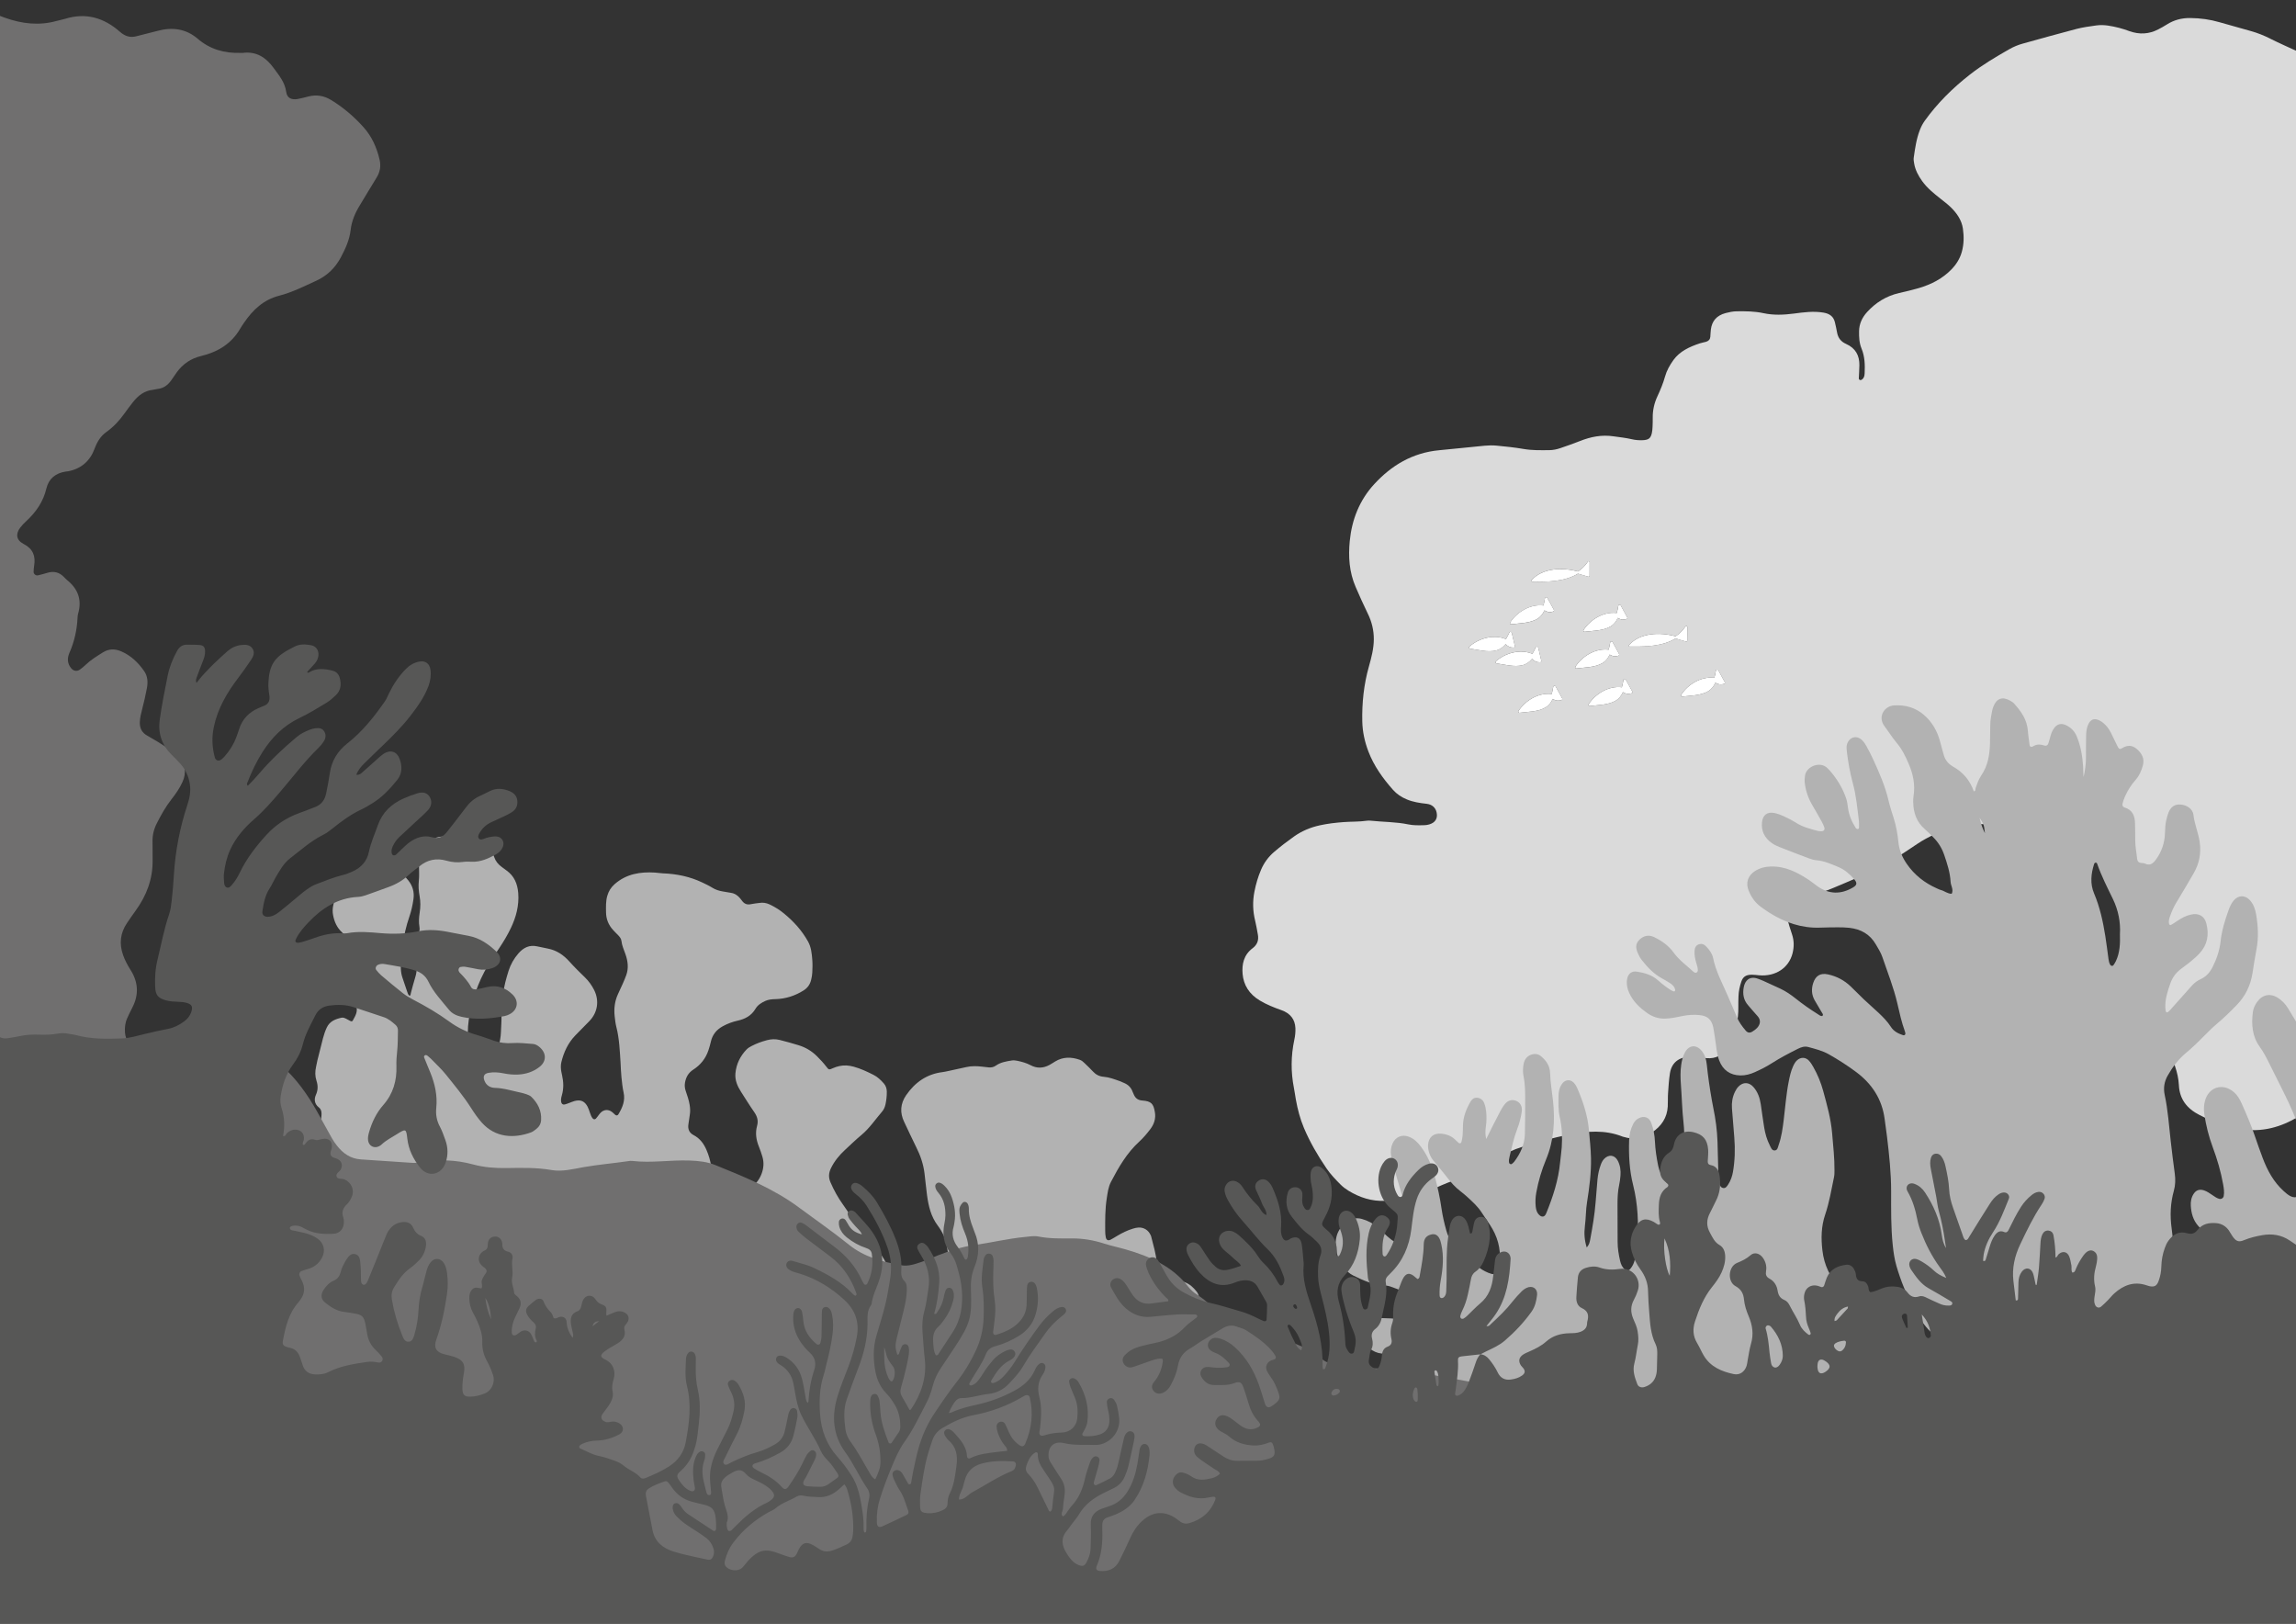 <svg xmlns="http://www.w3.org/2000/svg" xmlns:xlink="http://www.w3.org/1999/xlink" id="Ebene_2" viewBox="0 0 841.89 595.28"><rect x="0" y="0" width="841.89" height="595.28" fill="#333333" stroke="none"/><defs><style>.cls-1{fill:none}.cls-2{clip-path:url(#clippath)}.cls-3{fill:#fff}.cls-4{fill:#b2b2b2}.cls-5{fill:#dadada}.cls-6{fill:#706f6f}.cls-7{fill:#575756}</style><clipPath id="clippath"><rect width="841.89" height="595.28" class="cls-1"/></clipPath></defs><g id="Ebene_1-2"><g class="cls-2"><path d="M64.16,543.58c-.02-.97-.06-1.94-.06-2.91,0-29.92,0-59.83,0-89.75,0-.6,.03-1.2,0-1.79-.06-1.17,.44-2,1.43-2.58,1.22-.72,2.39-1.52,3.65-2.17,7.35-3.82,14.85-7.32,22.43-10.65,5.76-2.53,11.19-5.65,16.05-9.66,3.42-2.82,6.32-6.13,8.58-9.96,1.03-1.75,1.66-3.66,1.66-5.74,0-.94-.2-1.76-.99-2.38-1.6-1.25-1.81-2.95-1.06-4.63,.79-1.76,.77-3.4,.19-5.18-.54-1.66-.53-3.38-.14-5.09,.18-.8,.31-1.61,.5-2.41,.66-2.68,1.33-5.36,2.03-8.02,.36-1.37,.81-2.71,1.42-4,1.08-2.27,3.14-3.06,5.39-3.55,.6-.13,1.18,.13,1.72,.4,.53,.27,1.04,.58,1.58,.84,.29,.14,.65,.12,.8-.16,.96-1.77,2.11-3.5,1.13-5.66-.61-1.35-.26-2.64,.34-3.87,.82-1.66,.44-3.18-.47-4.66-.49-.8-1.21-1.3-2.05-1.66-1.12-.49-2.02-1.24-2.67-2.3-.95-1.54-1.32-3.16-.79-4.92,.3-1,.67-1.98,1.03-2.96,.15-.42,.4-.8,.55-1.22,.65-1.88,.68-3.62-.97-5.11-1.9-1.72-2.87-3.95-3.32-6.44-.19-1.04-.18-2.06,.01-3.11,.55-3.03,1.96-5.62,3.95-7.92,1.72-1.97,3.57-3.8,5.7-5.34,2.05-1.48,4.38-2.23,6.83-2.6,.57-.09,1.2,0,1.77,.13,1.9,.46,3.7,1.16,5.28,2.34,1.5,1.12,2.87,2.4,4.04,3.86,1.6,2,2.29,4.3,1.91,6.9-.31,2.15-.77,4.27-1.47,6.31-1.22,3.55-2.07,7.16-2.5,10.88-.32,2.74-.79,5.46-.66,8.24,.05,1.13,.2,2.22,.57,3.29,.6,1.69,1.12,3.4,1.72,5.09,.21,.6,.34,1.29,.96,1.66,.39-.3,.33-.71,.43-1.05,.52-1.87,.96-3.76,1.55-5.6,.76-2.36,.82-4.68,.02-7.03-.12-.35-.22-.71-.35-1.06-.59-1.54-.51-3.07,.09-4.59,.5-1.25,1-2.49,1.54-3.72,.31-.7,.44-1.39,.3-2.17-.31-1.78-.2-3.56,.08-5.34,.32-2,.33-4.01-.03-6.01-.33-1.84-.49-3.66-.29-5.55,.2-1.92,.07-3.87,.07-5.81,0-1.35,.08-2.68,.44-3.99,1-3.64,4.44-6.38,8.2-6.5,.89-.03,1.79-.04,2.68,.02,1.98,.12,3.58,.99,4.73,2.6,.56,.79,1.02,1.65,1.51,2.48,.26,.45,.47,.93,.75,1.38,.28,.46,.7,.56,1.15,.3,.45-.26,.88-.55,1.31-.85,.88-.61,1.86-.94,2.9-1.11,1.68-.27,2.92,.4,3.62,1.93,.12,.27,.21,.56,.31,.84,.5,1.47,1.44,2.59,2.67,3.5,.6,.44,1.19,.9,1.8,1.33,2.83,2.01,4.03,4.84,4.31,8.22,.38,4.61-.77,8.87-2.73,12.97-1.23,2.56-2.69,4.99-4.27,7.35-.91,1.37-1.83,2.73-2.73,4.09-4,6.06-6.62,12.7-8,19.78-.61,3.13-.94,6.35-.64,9.57,.08,.81,.24,1.62,.4,2.42,.14,.66,.59,1.07,1.26,1.06,2.2-.03,3.54,1.38,4.84,2.85,.44,.5,.82,1.06,1.27,1.56,.33,.36,.86,.28,1.15-.13,.09-.12,.18-.24,.25-.37,1.52-3.18,2.74-6.46,2.86-10.04,.07-2.08,.26-4.19,.21-6.25-.07-2.71,.3-5.34,.63-8,.35-2.83,1.11-5.55,1.96-8.26,.75-2.38,1.97-4.51,3.6-6.39,1.83-2.12,4.04-3.25,6.93-2.59,1.31,.3,2.62,.57,3.94,.82,3.21,.63,5.72,2.36,7.87,4.77,1.79,2,3.71,3.88,5.64,5.75,1.42,1.37,2.53,2.93,3.41,4.68,1.95,3.89,1.28,8.23-1.75,11.36-1.71,1.77-3.47,3.5-5.17,5.27-2.66,2.76-4.22,6.11-5.11,9.8-.28,1.18-.21,2.37,0,3.56,.08,.44,.18,.88,.28,1.31,.54,2.44,.61,4.88-.1,7.3-.23,.79-.4,1.59-.24,2.43,.13,.69,.61,1.07,1.28,.91,.58-.14,1.13-.37,1.69-.57,.63-.23,1.25-.51,1.89-.69,2.24-.62,3.75,.02,4.83,2.1,.37,.72,.61,1.52,.88,2.29,.25,.7,.49,1.41,.99,1.99,.33,.38,.83,.42,1.17,.06,.25-.27,.47-.57,.7-.87,.32-.41,.6-.86,.97-1.23,1.22-1.26,2.85-1.39,4.23-.34,.41,.31,.77,.71,1.17,1.04,.42,.35,.88,.3,1.15-.14,1.49-2.47,2.61-5.01,1.93-8.04-.41-1.81-.57-3.68-.78-5.53-.2-1.79-.22-3.57-.33-5.35-.29-4.38-.44-8.79-1.53-13.08-.33-1.29-.49-2.64-.63-3.97-.31-2.79,.01-5.51,1.19-8.09,.59-1.29,1.2-2.57,1.77-3.86,.45-1.02,.89-2.05,1.27-3.1,.94-2.58,.62-5.15-.26-7.67-.56-1.62-1.3-3.17-1.49-4.91-.09-.84-.63-1.5-1.21-2.1-.62-.64-1.27-1.26-1.87-1.93-1.67-1.84-2.55-4-2.57-6.5-.02-2.01-.11-4.02,.46-6,.48-1.7,1.34-3.09,2.69-4.28,4.28-3.77,9.38-4.59,14.82-4.25,.97,.06,1.92,.24,2.89,.28,5.05,.19,9.91,1.18,14.49,3.38,1.21,.58,2.44,1.15,3.57,1.86,1.23,.78,2.56,1.18,3.97,1.41,.96,.16,1.91,.35,2.87,.49,1.41,.2,2.5,.93,3.39,2,.24,.29,.47,.58,.69,.88,.82,1.16,1.88,1.6,3.3,1.28,1.01-.23,2.06-.29,3.1-.45,1.29-.2,2.5-.03,3.7,.53,1.91,.89,3.67,1.99,5.29,3.32,3.55,2.91,6.59,6.25,8.84,10.29,1.17,2.09,1.37,4.4,1.56,6.7,.13,1.56,.07,3.13,0,4.7-.04,.89-.21,1.78-.42,2.64-.39,1.67-1.29,2.97-2.77,3.9-3.17,2-6.61,3.09-10.35,3.19-1.28,.03-2.54,.14-3.71,.67-1.45,.66-2.77,1.5-3.6,2.9-1.48,2.5-3.78,3.72-6.51,4.32-1.9,.42-3.71,1.09-5.43,2.03-2.29,1.25-3.81,3.06-4.39,5.63-.25,1.09-.55,2.17-.91,3.23-1.01,3.01-2.91,5.37-5.56,7.07-1.77,1.14-2.66,2.73-3.02,4.74-.19,1.07-.09,2.07,.26,3.07,.58,1.69,1.16,3.38,1.45,5.16,.19,1.19,.25,2.36,.05,3.56-.2,1.18-.34,2.36-.52,3.54-.26,1.74,.32,3.1,1.9,3.92,2.31,1.2,3.74,3.13,4.74,5.46,.83,1.93,1.43,3.92,1.71,6,.14,1.03,.27,2.07,.47,3.1,.36,1.84,.91,3.6,2.07,5.14,1,1.32,1.65,2.82,2.05,4.44,.51,2.03,1.05,4.04,1.32,6.12,.02,.18,.23,.41,.4,.47,.17,.06,.47-.01,.6-.14,.26-.25,.49-.56,.66-.89,.28-.52,.52-1.07,.77-1.62,.43-.95,.85-1.91,1.29-2.85,1.07-2.27,2.55-4.2,4.6-5.67,1.93-1.37,3.4-3.09,4.25-5.34,.79-2.1,.95-4.21,.29-6.36-.37-1.21-.77-2.42-1.25-3.59-1.02-2.49-1.41-5.04-.68-7.66,.53-1.9,.05-3.46-1.04-5.03-1.71-2.45-3.27-4.99-4.88-7.5-1.31-2.05-2.25-4.22-2.02-6.73,.32-3.4,1.74-6.29,4.09-8.74,.52-.54,1.17-.92,1.83-1.26,1.8-.94,3.69-1.62,5.64-2.14,1.54-.41,3.11-.48,4.65-.09,2.31,.58,4.61,1.22,6.89,1.92,2.6,.79,4.87,2.12,6.83,4.08,1.22,1.22,2.38,2.45,3.42,3.82,.88,1.17,.98,1.18,2.43,.52,.75-.34,1.52-.58,2.33-.76,1.79-.4,3.49-.26,5.28,.23,2.55,.7,4.89,1.81,7.22,2.98,1.5,.75,2.67,1.88,3.77,3.12,.78,.88,1.12,1.9,1.13,3.07,.01,1.58-.16,3.13-.49,4.66-.21,.96-.6,1.88-1.23,2.61-2.48,2.88-4.6,6.1-7.53,8.54-2.12,1.77-4.1,3.68-6.12,5.56-2.09,1.94-3.87,4.11-5.13,6.71-.83,1.73-.93,3.33-.15,5.14,1.25,2.89,2.75,5.61,4.59,8.17,1.66,2.3,3.08,4.77,5.03,6.84,2.26,2.4,4.24,5.01,6.2,7.64,1.33,1.79,2.66,3.59,3.8,5.53,1.64,2.78,2.92,5.7,3.81,8.8,.72,2.51,1.52,4.99,2.3,7.49,.15,.5,.32,1,.53,1.47,.82,1.93,1.97,2.38,3.68,1.25,1.44-.96,2.98-1.69,4.52-2.44,1.7-.83,3.47-1.34,5.37-1.37,.3,0,.6,0,.89-.04,1.13-.13,1.54-.5,1.75-1.67,.16-.88,.23-1.78,.39-2.66,.58-3.32,.69-6.68,.52-10.04-.09-1.85-.36-3.71-.69-5.54-.49-2.76-1.65-5.31-3.32-7.52-2.54-3.36-3.44-7.23-3.98-11.25-.36-2.66-.58-5.33-.92-7.99-.42-3.37-1.5-6.52-3.03-9.55-1.55-3.06-2.93-6.2-4.43-9.29-1.65-3.4-1.38-6.7,.72-9.76,3.23-4.69,7.55-7.77,13.35-8.48,.74-.09,1.47-.27,2.19-.42,2.19-.47,4.38-.93,6.56-1.43,1.92-.44,3.85-.38,5.78-.15,.81,.09,1.63,.2,2.44,.27,.91,.08,1.77-.08,2.55-.63,1.76-1.25,3.84-1.58,5.91-1.91,.67-.11,1.34-.02,2,.12,1.68,.35,3.33,.81,4.87,1.62,2.29,1.22,4.59,1.14,6.85-.07,.72-.39,1.41-.84,2.11-1.27,2.9-1.79,5.94-1.73,9.04-.66,.72,.25,1.29,.74,1.82,1.27,1.01,1,2.06,1.95,3.01,3,1.06,1.17,2.36,1.84,3.9,1.96,2.04,.16,3.92,.88,5.82,1.55,.56,.2,1.1,.47,1.65,.69,1.53,.63,2.63,1.67,3.19,3.25,.15,.42,.34,.83,.54,1.23,.6,1.24,1.54,1.88,2.98,1.99,3.29,.25,4.13,1.09,4.66,4.28,.4,2.37-.31,4.43-1.72,6.28-1.22,1.6-2.52,3.14-4.01,4.51-4.54,4.15-7.57,9.37-10.37,14.75-.99,1.9-1.23,3.97-1.55,6.04-.63,4-.59,8.03-.57,12.05,0,.74,.06,1.5,.21,2.22,.22,1.06,.86,1.36,1.8,.88,.79-.41,1.55-.89,2.32-1.35,1.86-1.12,3.8-2.08,5.88-2.7,.64-.19,1.3-.36,1.96-.39,1.99-.11,3.63,.93,4.47,2.73,.06,.14,.14,.27,.18,.41,.79,3.25,1.85,6.46,2.06,9.82,.19,3.22,1.34,4.7,4.57,5.36,1.98,.4,3.88,1.02,5.77,1.74,1.76,.67,3.04,1.86,4.18,3.26,.95,1.16,1.28,2.52,.84,3.99-.4,1.36-.87,2.7-1.29,4.05-.27,.85-.52,1.71-.77,2.57-.36,1.23-.17,2.41,.6,3.4,1.42,1.83,2.4,3.95,3.98,5.67,.81,.88,1.4,1.92,1.97,2.98,1.83,3.4,2.01,6.97,1.21,10.65-.19,.87-.46,1.73-.77,2.57-.86,2.34-1.16,4.78-1.42,7.23-.27,2.53,.42,4.89,1.54,7.12,.8,1.61,1.42,3.29,1.94,5,.57,1.86,.92,3.77,.88,5.73-.05,2.53,.21,5.08-.41,7.58-.14,.58-.32,1.14-.49,1.71H64.16Z" class="cls-4"/><path d="M832.45,14.17c-2.3-1.15-4.66-2.11-7.17-2.8-3.8-1.05-7.6-2.11-11.39-3.21-3.49-1.02-7.04-1.51-10.72-1.55-3.21-.04-6.04,.72-8.64,2.37-1.02,.65-2.09,1.24-3.17,1.8-3.37,1.75-6.87,1.93-10.49,.66-1.27-.45-2.54-.91-3.85-1.23-2.75-.67-5.53-1.29-8.4-.88-2.47,.35-4.96,.68-7.35,1.31-6.55,1.7-13.05,3.55-19.57,5.35-1.75,.48-3.39,1.17-4.94,2.05-4.99,2.85-9.93,5.77-14.4,9.27-6.39,4.98-12.01,10.57-16.61,16.98-.74,1.04-1.31,2.15-1.76,3.31-1.3,3.31-1.77,6.76-2.27,10.21-.1,.69,.04,1.43,.16,2.13,.39,2.38,1.52,4.49,2.95,6.48,1.82,2.52,4.26,4.5,6.75,6.46,1.28,1.01,2.59,2,3.74,3.12,2.27,2.22,4,4.78,4.43,7.81,.41,2.84,.39,5.71-.4,8.54-.68,2.43-1.98,4.54-3.81,6.43-3.24,3.34-7.33,5.47-11.93,6.83-2.37,.7-4.8,1.25-7.22,1.81-4.82,1.11-8.65,3.57-11.76,6.97-1.84,2.02-2.92,4.35-2.95,7.04-.03,2.16,.05,4.28,.9,6.35,1.22,2.94,1.29,6.01,1.14,9.09-.04,.83-.16,1.64-.93,2.23-.27,.21-.6,.35-.92,.16-.16-.09-.29-.34-.29-.51,.06-1.63,.2-3.27,.21-4.9,.03-3.43-1.31-6.18-4.91-7.78-1.87-.83-2.9-2.22-3.25-4.07-.25-1.31-.5-2.62-.83-3.92-.51-2-1.84-3.08-4.18-3.47-3.68-.62-7.26-.12-10.84,.35-3.75,.49-7.47,.65-11.17-.15-3.24-.7-6.53-.73-9.83-.68-1.38,.02-2.69,.3-4.01,.64-3.37,.88-5.04,2.98-5.43,6-.12,.91-.13,1.84-.21,2.75-.08,.91-.64,1.52-1.59,1.79-.76,.22-1.55,.33-2.29,.58-3.79,1.26-7.32,2.9-9.6,6.05-1.37,1.89-2.51,3.91-3.12,6.11-.69,2.49-1.69,4.88-2.79,7.24-1.16,2.49-1.74,5.07-1.72,7.77,0,1.13,0,2.25-.06,3.38-.04,.81-.09,1.64-.28,2.43-.45,1.85-1.2,2.4-3.26,2.51-1.37,.07-2.72-.03-4.06-.35-2.2-.52-4.46-.74-6.7-1.07-4.34-.64-8.33,.15-12.27,1.71-2.39,.94-4.83,1.8-7.27,2.63-1.28,.43-2.61,.72-3.99,.73-3.18,.03-6.34,.11-9.51-.44-3.23-.56-6.51-.89-9.79-1.21-1.46-.14-2.96-.12-4.42,.02-5.53,.51-11.05,1.15-16.59,1.65-10.02,.92-17.67,5.68-23.87,12.39-5.52,5.98-8.26,13.15-9.02,20.86-.56,5.74-.22,11.42,2.17,16.92,1.41,3.24,2.83,6.47,4.4,9.65,1.5,3.03,2.27,6.19,2.25,9.53-.02,3.42-.89,6.71-1.81,9.97-1.86,6.6-2.56,13.27-2.42,20.07,.08,3.84,.88,7.5,2.26,11.11,1.99,5.2,5.22,9.75,9,14.01,1.37,1.54,3.07,2.69,5.08,3.52,2.31,.96,4.75,1.33,7.24,1.6,2.31,.25,3.69,1.81,3.79,4.04,.09,1.98-1.23,3.32-3.68,3.72-.45,.07-.9,.09-1.36,.1-1.82,.04-3.64,.07-5.43-.3-4.56-.95-9.26-.87-13.88-1.37-.45-.05-.92-.04-1.36,.02-2.82,.41-5.67,.29-8.5,.5-2.94,.22-5.87,.56-8.75,1.19-3.48,.76-6.64,2.11-9.45,4.1-2.5,1.77-4.92,3.63-7.23,5.6-2.2,1.88-3.78,4.07-4.85,6.59-1.11,2.58-1.88,5.24-2.42,7.98-.71,3.58-.62,7.12,.25,10.66,.41,1.7,.7,3.42,1.01,5.14,.35,1.95-.15,3.64-1.91,4.96-3.32,2.48-4,5.97-3.69,9.47,.35,4.01,2.39,7.38,6.31,9.72,2.49,1.49,5.16,2.56,7.91,3.53,3.3,1.16,5,3.41,5.14,6.6,.06,1.44-.09,2.85-.4,4.27-1.26,5.89-1.3,11.79-.14,17.69,.28,1.41,.45,2.83,.71,4.25,.64,3.54,1.54,7.02,2.96,10.39,2.19,5.18,5.03,10.07,8.25,14.79,1.49,2.19,3.35,4.13,5.25,6.03,.83,.83,1.81,1.56,2.84,2.19,4.05,2.46,8.46,3.94,13.45,3.71,.79-.04,1.59-.03,2.39,0,3.38,.17,6.53-.63,9.57-1.86,1.45-.59,2.87-1.24,4.29-1.89,2.84-1.29,5.69-2.56,8.63-3.66,3.15-1.18,6.2-2.57,9.11-4.17,2.52-1.38,5-2.83,7.5-4.26,2.7-1.54,5.48-2.95,8.5-3.87,5.7-1.74,11.44-3.42,17.33-4.57,6.62-1.29,13.27-1.86,19.74,.73,.1,.04,.22,.06,.33,.09,3.75,1.17,7.17,.53,10.32-1.53,3.61-2.37,5.67-5.53,5.9-9.58,.09-1.63,0-3.28,.11-4.91,.17-2.45,.31-4.91,.7-7.33,.67-4.15,3.69-6.25,8.31-5.98,.68,.04,1.35,.17,2.03,.23,1.02,.09,2.04,.15,3.05,.24,3.46,.31,5.9-1.16,7.72-3.63,.56-.76,.98-1.61,1.35-2.47,1.74-4.05,2.69-8.23,2.61-12.59-.02-1.33,.02-2.66,.06-3.99,.06-1.85,.45-3.67,1.06-5.43,.61-1.78,1.74-2.46,3.8-2.47,.9,0,1.81,.13,2.71,.21,6.04,.52,10.9-2.72,12.25-8.07,.59-2.36,.58-4.65-.2-6.96-.63-1.86-1.2-3.73-1.72-5.62-.63-2.25,.11-4.03,2.44-5.18,.3-.15,.57-.35,.86-.49,2.99-1.47,5.96-2.99,9.16-4.07,6.08-2.04,11.71-4.97,17.7-7.2,.94-.35,1.79-.89,2.67-1.35,5.23-2.72,10.02-6.03,14.85-9.25,4.08-2.72,8.57-4.61,13.23-6.25,.73-.26,1.53-.37,2.31-.5,6.61-1.07,13.14-.37,19.6,.89,5.88,1.15,11.72,2.5,17.56,3.84,2.53,.58,5.02,1.3,7.5,2.05,5.37,1.63,9.53,4.6,12.53,8.97,3.01,4.38,5.39,9.01,7.06,13.92,1.29,3.77,1.5,7.63,.84,11.54-.36,2.12-.67,4.25-.87,6.39-.18,1.94-.1,3.87,.19,5.81,.91,6.05,3.27,11.69,5.93,17.24,1.8,3.75,3.81,7.43,5.74,11.14,2.23,4.29,4.05,8.71,4.29,13.49,.25,4.97,2.85,8.5,7.58,10.89,4.78,2.41,9.73,4.34,15.22,5.19,7.77,1.19,14.59-.74,20.95-4.56V18.97c-3.43-1.59-6.91-3.11-10.29-4.8Zm-239.81,210.55c.07,0,.13,.03,.17,.07,.26-.89,.43-1.82,.59-2.73,.07-.41,.69-.45,.87-.11,.8,1.45,1.59,2.9,2.38,4.35,.15,.27,.01,.58-.28,.68-1.16,.37-2.22,.2-3.18-.44-.57,1.29-1.41,2.42-2.73,3.18-2.74,1.56-6.41,1.53-9.46,1.91-.33,.04-.54-.4-.38-.65,2.51-3.86,7.27-6.75,12.01-6.25Zm-38.9,3.5c2.51-3.86,7.27-6.75,12.01-6.25,.07,0,.13,.03,.17,.07,.26-.89,.43-1.82,.59-2.73,.07-.41,.69-.45,.87-.11,.8,1.45,1.59,2.9,2.38,4.35,.15,.27,.01,.58-.28,.68-1.16,.37-2.22,.2-3.18-.44-.57,1.29-1.41,2.42-2.73,3.18-2.74,1.56-6.41,1.53-9.46,1.91-.33,.04-.54-.4-.38-.65Zm-14.78,9.57c-.33-.05-.41-.53-.19-.73,3.45-3.06,8.8-4.58,13.24-2.83,.07,.03,.11,.07,.15,.11,.49-.79,.9-1.64,1.29-2.47,.18-.38,.78-.25,.87,.12,.38,1.61,.76,3.22,1.14,4.83,.07,.3-.14,.57-.45,.58-1.21,.05-2.2-.4-2.95-1.27-.89,1.09-2,1.96-3.48,2.33-3.05,.78-6.58-.23-9.63-.68Zm9.7,5.4c-.33-.05-.41-.53-.19-.73,3.45-3.06,8.8-4.58,13.24-2.83,.07,.03,.11,.07,.15,.11,.49-.79,.9-1.64,1.29-2.47,.18-.38,.78-.25,.87,.12,.38,1.61,.76,3.22,1.14,4.83,.07,.3-.14,.57-.45,.58-1.21,.05-2.2-.4-2.95-1.27-.89,1.09-2,1.96-3.48,2.33-3.05,.78-6.58-.23-9.63-.68Zm23.86,13.48c-1.16,.37-2.22,.2-3.18-.44-.57,1.29-1.41,2.42-2.73,3.18-2.74,1.56-6.41,1.53-9.46,1.91-.33,.04-.54-.4-.38-.65,2.51-3.86,7.27-6.75,12.01-6.25,.07,0,.13,.03,.17,.07,.26-.89,.43-1.82,.59-2.73,.07-.41,.69-.45,.87-.11,.8,1.45,1.59,2.9,2.38,4.35,.15,.27,.01,.58-.28,.68Zm-10.77-43.42c-.27,0-.39-.32-.21-.52,4.11-4.62,11.45-4.77,17.07-3.22,1.38-.92,2.62-2.09,3.64-3.61,.18-.27,.64-.18,.64,.17,0,1.68-.02,3.35-.02,5.03,0,.21-.22,.39-.43,.33-1.26-.38-2.56-.72-3.82-1.13-4.82,2.95-11.25,3.04-16.86,2.95Zm15.9,31.16c2.51-3.86,7.27-6.75,12.01-6.25,.07,0,.13,.03,.17,.07,.26-.89,.43-1.82,.59-2.73,.07-.41,.69-.45,.87-.11,.8,1.45,1.59,2.9,2.38,4.35,.15,.27,.01,.58-.28,.68-1.16,.37-2.22,.2-3.18-.44-.57,1.29-1.41,2.42-2.73,3.18-2.74,1.56-6.41,1.53-9.46,1.91-.33,.04-.54-.4-.38-.65Zm20.6,9.78c-1.16,.37-2.22,.2-3.18-.44-.57,1.29-1.41,2.42-2.73,3.18-2.74,1.56-6.41,1.53-9.46,1.91-.33,.04-.54-.4-.38-.65,2.51-3.86,7.27-6.75,12.01-6.25,.07,0,.13,.03,.17,.07,.26-.89,.43-1.82,.59-2.73,.07-.41,.69-.45,.87-.11,.8,1.45,1.59,2.9,2.38,4.35,.15,.27,.01,.58-.28,.68Zm-.71-17.18c-.27,0-.39-.32-.21-.52,4.11-4.62,11.45-4.77,17.07-3.22,1.38-.92,2.62-2.09,3.64-3.61,.18-.27,.64-.18,.64,.17,0,1.68-.02,3.35-.02,5.03,0,.21-.22,.39-.43,.33-1.26-.38-2.56-.72-3.82-1.13-4.82,2.95-11.25,3.04-16.86,2.95Zm34.62,13.72c-1.16,.37-2.22,.2-3.18-.44-.57,1.29-1.41,2.42-2.73,3.18-2.74,1.56-6.41,1.53-9.46,1.91-.33,.04-.54-.4-.38-.65,2.51-3.86,7.27-6.75,12.01-6.25,.07,0,.13,.03,.17,.07,.26-.89,.43-1.82,.59-2.73,.07-.41,.69-.45,.87-.11,.8,1.45,1.59,2.9,2.38,4.35,.15,.27,.01,.58-.28,.68Z" class="cls-5"/><g><path d="M915.95,501.33c-1.41-.47-2.48-1.44-3.47-2.48-3.96-4.17-8.34-7.93-11.9-12.47-3.7-4.71-8.65-7.13-14.4-8.16-3.29-.59-6.55-.3-9.74,.7-1.01,.31-1.82,.89-2.49,1.72-1.94,2.41-3.67,4.93-4.58,7.95-1.25,4.13-2.91,8.11-4.76,12.01-.57,1.2-1,2.47-1.46,3.72-1.32,3.6-3.12,6.9-5.62,9.83-1.87,2.2-3.84,4.27-5.93,6.25-1.8,1.72-3.9,2.98-6.2,3.94-2.96,1.24-5.93,1.41-9.04,.6-1.39-.36-2.41-1.04-3.17-2.22-1.34-2.08-2.51-4.24-3.4-6.55-.55-1.44-1.12-2.87-1.66-4.31-2.1-5.52-5.65-9.97-10.16-13.7-1.82-1.5-3.76-2.85-5.79-4.08-1.66-1.01-3.23-2.18-4.82-3.3-1.96-1.39-3.48-3.17-4.65-5.26-.29-.52-.37-1.19-.96-1.52-.46,.18-.46,.63-.57,.99-.8,2.76-1.52,5.54-2.36,8.29-1.36,4.42-1.4,8.92-.78,13.42,.6,4.36,.25,8.55-1.06,12.76-1.75,5.61-4.18,10.92-6.54,16.27-.97,2.21-2.6,3.64-4.87,4.4-3.02,1-6.01,2.1-9.06,3.01-3.44,1.03-6.79,2.37-10.36,2.94-4.68,.75-9.35,1.34-14.08,.5-.8-.14-1.64-.11-2.46-.19-5.48-.53-10.01-2.82-13.43-7.21-2.68-3.45-4.69-7.15-5.53-11.53-1.38-7.18-3.8-14.06-6.48-20.85-1.1-2.77-2.41-5.45-4.13-7.9-1.19-1.69-2.5-3.25-4.5-4.07-.56-.23-1.08-.61-1.53-1.02-1.99-1.77-3.98-3.55-5.92-5.38-2.64-2.5-4.52-5.59-6.27-8.72-2.76-4.94-4.86-10.19-6.45-15.63-.72-2.47-1.07-5-1.34-7.56-.69-6.55-.59-13.12-.59-19.69,0-6.79-.71-13.52-1.53-20.24-.26-2.14-.57-4.27-.86-6.4-.96-7.24-4.64-12.84-10.41-17.15-3.21-2.4-6.59-4.56-10.07-6.53-2.34-1.32-4.95-1.96-7.52-2.66-1.36-.37-2.62,.06-3.85,.68-3.21,1.61-6.4,3.27-9.43,5.21-1.99,1.28-4.1,2.34-6.26,3.31-1.7,.76-3.47,1.26-5.36,1.22-3.77-.08-6.4-1.96-7.75-5.48-1.05-2.73-1.08-5.63-1.58-8.45-.21-1.21-.34-2.44-.59-3.64-.61-2.89-2.05-4.24-5.01-4.55-2.15-.23-4.3-.09-6.43,.37-2,.43-4.01,.83-6.08,.91-2.6,.11-4.82-.67-6.9-2.16-2.36-1.7-4.44-3.63-5.88-6.2-.76-1.37-1.3-2.8-1.4-4.36-.04-.7,0-1.45,.17-2.13,.45-1.71,1.69-2.62,3.44-2.37,2.87,.42,5.63,1.22,7.86,3.23,1.46,1.31,3.01,2.49,4.65,3.54,.34,.22,.73,.34,1.11,.49,.08,.03,.24,0,.28-.06,.11-.16,.28-.37,.24-.52-.23-1.07-.94-1.82-1.81-2.39-1.03-.67-2.1-1.29-3.18-1.88-3.04-1.67-5.32-4.16-7.42-6.83-.56-.72-.95-1.59-1.33-2.42-.78-1.71-.9-3.37,.58-4.82,1.52-1.5,3.4-1.95,5.37-1.01,2.81,1.34,5.36,3.14,7.18,5.67,2.02,2.8,4.8,4.75,7.27,7.05,.15,.14,.35,.21,.53,.31,.46,.24,1.04-.15,1.08-.71,.07-.95-.26-1.82-.52-2.7-.44-1.48-.77-2.98-.67-4.55,.07-1.1,.45-2.02,1.57-2.41,1.11-.38,2.03,.07,2.77,.86,1.14,1.21,2.15,2.6,2.47,4.21,.99,4.9,3.4,9.23,5.34,13.75,1.13,2.64,2.3,5.27,3.4,7.92,.76,1.83,1.93,3.39,3.19,4.88,.73,.86,1.52,.96,2.47,.37,.61-.37,1.21-.8,1.7-1.31,1.34-1.43,1.41-3.05,.16-4.39-1.19-1.27-2.28-2.64-3.44-3.95-1.71-1.93-2.05-4.21-1.59-6.64,.48-2.51,2.22-4.16,5.19-3.08,.67,.25,1.35,.49,2,.79,2.06,.93,4.11,1.86,6.16,2.82,2.06,.96,3.92,2.24,5.69,3.65,2.58,2.05,5.25,3.94,8.05,5.68,.51,.32,.97,.78,1.67,.75,.57-.48,.1-.93-.12-1.31-.86-1.52-1.81-2.98-2.66-4.51-1.11-1.99-1.23-4.12-.53-6.26,.88-2.72,2.66-3.81,5.45-3.2,3.17,.69,5.97,2.16,8.33,4.43,1.63,1.56,3.2,3.19,4.84,4.75,1.79,1.69,3.66,3.3,5.45,4.99,1.64,1.55,3.22,3.17,4.45,5.09,1.06,1.66,2.71,2.45,4.49,3.04,.43,.14,.87-.23,.8-.65-.05-.3-.11-.61-.22-.89-1.18-3.29-1.94-6.7-2.72-10.1-1.34-5.81-3.57-11.35-5.48-16.98-.56-1.66-1.51-3.13-2.39-4.65-2.19-3.8-5.55-5.64-9.78-6.11-1.42-.16-2.87-.18-4.3-.18-2.16,0-4.31,.05-6.47,.12-6.7,.23-12.72-1.87-18.33-5.36-1.13-.71-2.23-1.47-3.3-2.26-2.14-1.56-3.58-3.67-4.53-6.1-1.07-2.75-.19-5.34,2.28-6.96,1.76-1.15,3.67-1.66,5.8-1.73,5.44-.18,9.93,2.17,14.25,5.05,1.02,.68,1.96,1.49,2.97,2.2,4.23,2.96,8.57,3.04,13,.44,1.46-.85,1.64-1.62,.52-2.94-1.61-1.89-3.45-3.54-5.77-4.52-2.64-1.11-5.27-2.29-8.2-2.54-.91-.08-1.82-.35-2.68-.67-3.65-1.37-7.29-2.76-10.92-4.2-.95-.38-1.89-.84-2.72-1.43-2.63-1.87-3.94-4.42-3.57-7.69,.3-2.61,1.92-3.82,4.5-3.32,1.2,.23,2.37,.68,3.48,1.19,1.58,.73,3.15,1.53,4.62,2.46,2.39,1.52,5.08,2.17,7.75,2.9,.39,.11,.81,.12,1.22,.14,1.08,.05,1.59-.55,1.24-1.51-.25-.67-.54-1.33-.89-1.96-1.15-2.06-2.31-4.12-3.51-6.15-1.48-2.52-2.4-5.2-2.74-8.11-.11-.93-.04-1.83,.11-2.75,.54-3.35,5.62-5.37,8.27-2.58,.28,.3,.6,.57,.86,.88,2.57,2.98,4.61,6.29,5.89,10.02,.4,1.17,.58,2.38,.73,3.61,.33,2.69,1.41,5.12,2.86,7.4,.13,.21,.51,.37,.75,.36,.34-.02,.42-.4,.43-.71,0-.72,.04-1.44-.04-2.15-.57-4.68-.99-9.38-2.24-13.97-1.05-3.86-1.75-7.81-2.21-11.79-.09-.82-.17-1.62,.07-2.44,.8-2.7,3.51-3.49,5.52-1.56,.65,.63,1.18,1.43,1.62,2.23,.89,1.62,1.74,3.26,2.51,4.94,2.22,4.86,4.37,9.73,5.58,14.97,.51,2.2,1.23,4.34,1.91,6.5,.89,2.86,1.42,5.78,1.71,8.75,.29,2.94,1.38,5.51,3.05,7.95,2.82,4.11,6.56,7.02,11.06,9.02,.47,.21,.93,.46,1.42,.58,1.38,.35,2.51,1.43,4.02,1.39,.77-1.54-.33-2.92-.41-4.39-.19-3.42-1.24-6.64-2.34-9.85-.84-2.48-2.18-4.64-4.03-6.48-1.02-1.01-2.02-2.06-3.1-2.99-3.02-2.61-4.16-6.01-4.24-9.86-.02-.72,0-1.45,.11-2.15,.69-4.19-.12-8.12-1.79-11.99-1.18-2.75-2.46-5.37-4.43-7.68-1.59-1.87-2.87-4-4.36-5.96-2.71-3.54-.1-7.47,3.44-7.7,4.05-.26,7.74,.74,10.88,3.4,3.08,2.61,4.96,5.98,6.01,9.83,.46,1.68,.88,3.38,1.38,5.05,.55,1.85,1.68,3.19,3.41,4.17,3.61,2.04,6.17,5.02,7.57,9.02,.75-.05,.52-.73,.65-1.1,.57-1.65,1.15-3.32,2.13-4.77,2.42-3.55,3.05-7.56,3.16-11.71,.06-2.26,.08-4.52,.1-6.77,.01-1.76,.36-3.47,.69-5.18,.1-.5,.26-1,.44-1.47,1.15-3.02,3.29-3.82,6.09-2.25,.53,.3,1.09,.63,1.5,1.07,2.58,2.86,4.75,5.91,5.06,9.95,.14,1.93,.47,3.85,.69,5.64,.65,.59,1.09,.19,1.5-.04,1.28-.7,2.55-.58,3.87-.13,.7,.24,1.22-.12,1.45-.77,.3-.87,.52-1.77,.77-2.66,.31-1.09,.73-2.15,1.42-3.05,1.07-1.4,2.47-1.77,4.09-1.07,1.98,.85,3.36,2.28,4.18,4.29,1.46,3.56,2.07,7.3,2.31,11.1,.08,1.22,.01,2.46,.16,3.69,.55-2.42,.89-4.85,.86-7.34-.03-2.57,.04-5.13,.06-7.7,.01-1.24,.14-2.46,.54-3.64,.9-2.61,2.7-3.22,5.03-1.67,1.57,1.05,2.72,2.49,3.55,4.18,.82,1.66,1.6,3.33,2.43,4.98,.48,.96,.82,1.14,1.67,.61,1.91-1.19,3.72-1.13,5.39,.33,1.78,1.57,2.89,3.43,2.21,5.98-.54,2.02-1.35,3.87-2.76,5.44-1.59,1.77-2.81,3.8-3.8,5.95-.38,.83-.65,1.73-.89,2.61-.19,.68,.08,1.25,.77,1.46,2.97,.92,3.78,3.19,3.8,5.98,.02,1.95,.1,3.9,.07,5.85-.03,2.38,.48,4.69,.71,7.04,.08,.8,.5,1.32,1.34,1.44,.51,.07,1.07,.04,1.51,.25,1.95,.91,3.06-.13,4.11-1.59,2.05-2.84,3.11-5.99,3.23-9.47,.06-1.75,.12-3.49,.56-5.19,.21-.79,.4-1.6,.7-2.36,.88-2.23,2.35-3.2,4.45-3.05,2.31,.17,4.49,1.64,4.73,3.74,.38,3.4,1.77,6.52,2.28,9.88,.63,4.15-.11,7.97-2.16,11.55-2.09,3.65-4.27,7.25-6.43,10.86-.95,1.59-1.69,3.28-2.3,5.03-.31,.88-.54,1.78-.31,2.71,.08,.33,.43,.53,.7,.38,.8-.45,1.56-.98,2.32-1.49,1.54-1.04,3.16-1.91,5-2.31,2.85-.63,4.93,.49,5.65,3.3,1.03,4.02,.42,7.74-2.49,10.9-2.03,2.2-4.46,3.95-6.83,5.73-1.88,1.41-3.12,3.12-3.91,5.35-1.04,2.93-1.97,5.83-1.81,8.98,.02,.41,.07,.82,.17,1.21,.09,.35,.43,.5,.72,.3,.41-.29,.77-.67,1.1-1.04,2.6-2.91,5.18-5.83,7.78-8.73,.9-1.01,1.99-1.79,3.21-2.35,2.07-.95,3.4-2.53,4.4-4.54,1.48-2.97,2.53-6.04,2.88-9.36,.41-3.9,1.59-7.63,2.89-11.31,.45-1.26,1-2.49,1.85-3.53,1.72-2.13,4.26-2.16,6.07-.11,1.27,1.44,1.87,3.17,2.19,5.02,.74,4.27,.99,8.55,.16,12.86-.56,2.92-1.01,5.87-1.47,8.81-.71,4.5-2.6,8.39-5.78,11.67-2.36,2.43-4.77,4.8-7.38,6.98-1.65,1.38-3.16,2.93-4.68,4.46-2.1,2.12-4.21,4.2-6.52,6.1-2.81,2.31-4.95,5.2-6.74,8.34-1.26,2.22-1.63,4.59-1.08,7.14,1.19,5.53,1.55,11.17,2.19,16.78,.46,3.97,.93,7.95,1.48,11.91,.3,2.17,.26,4.3-.33,6.41-1.26,4.52-1.45,9.08-.81,13.73,.44,3.25,.64,6.53,.92,9.8,.08,.93,.21,1.83,.61,2.68,1.86,4,3.62,8.05,5.03,12.23,.15,.43,.59,.66,.98,.37,1.61-1.14,3.43-1.31,5.29-1.22,1.85,.08,3.1-.77,4.05-2.29,1.42-2.3,2.54-4.64,2.4-7.49-.12-2.45-.75-4.66-2.27-6.57-1.34-1.69-2.76-3.31-4.17-4.93-1.01-1.16-2.05-2.29-3.08-3.44-1.88-2.1-2.55-4.65-2.73-7.37-.1-1.56,.18-3.08,1.06-4.42,.9-1.37,2.18-1.77,3.75-1.26,1.19,.39,2.18,1.12,3.21,1.81,.77,.51,1.5,1.08,2.42,1.31,.73,.18,1.49-.27,1.63-1.02,.27-1.44,.04-2.86-.21-4.28-.83-4.66-2.16-9.19-3.81-13.62-1.47-3.96-2.5-8.03-3.1-12.21-.24-1.65-.18-3.27,.27-4.88,1.4-4.98,6.4-6.54,10.42-3.25,1.39,1.14,2.27,2.63,2.99,4.24,1.71,3.85,3.39,7.71,4.75,11.69,.97,2.82,1.95,5.63,3,8.41,1.73,4.56,4.02,8.78,7.7,12.09,.68,.62,1.39,1.23,2.18,1.69,1.69,.98,3.15,.67,4.31-.91,.48-.65,.83-1.42,1.11-2.18,.94-2.54,1.35-5.16,1.12-7.87-.36-4.31-1.1-8.55-2.58-12.63-1.75-4.83-3.75-9.55-6.07-14.14-1.81-3.57-3.59-7.16-5.36-10.75-1.05-2.12-2.13-4.22-3.52-6.14-2.78-3.84-3.07-8.17-2.52-12.66,.17-1.34,.73-2.56,1.5-3.67,1.95-2.82,4.89-3.42,7.77-1.55,1.48,.96,2.69,2.24,3.61,3.74,4.3,7,8.39,14.12,11.7,21.66,1.4,3.19,2.98,6.31,4.54,9.43,.69,1.38,1.48,2.71,2.61,3.79,.69,.66,1.61,.58,2.11-.21,.38-.6,.73-1.25,.92-1.93,.32-1.18,.65-2.4,.73-3.61,.31-4.72,.19-9.42-.21-14.15-.52-6.15-1.71-12.19-2.59-18.28-.04-.3-.11-.61-.12-.92-.31-8.02-.37-16.03,1.75-23.86,1.35-4.99,3.41-9.67,6.71-13.73,1.19-1.46,2.6-2.64,4.17-3.6,2.64-1.62,5.45-1.14,7.45,1.22,1.64,1.94,2.57,4.18,2.79,6.71,.38,4.29,.86,8.58,1.17,12.87,.61,8.4,1.43,16.76,3.25,25,.64,2.91,1.19,5.83,1.18,8.83,0,.4,.09,.81,.2,1.21,.12,.46,.81,.72,1.28,.55,1.04-.38,1.65-1.2,2.17-2.09,1.36-2.35,2.05-4.93,2.23-7.62,.25-3.9,.25-7.82-.77-11.63-1.85-6.85-.82-13.42,1.72-19.88,1.65-4.2,3.59-8.29,4.96-12.61,1.06-3.34,1.95-6.71,2.2-10.21,.31-4.33,.1-8.62-1.33-12.78-.43-1.26-.78-2.55-1.11-3.84-.47-1.8-.66-3.62-.32-5.49,.22-1.21,.24-2.45,.4-3.67,.39-3.11,2.08-5.27,4.89-6.61,2.42-1.16,4.95-1.35,7.51-.75,2.09,.49,3.65,1.81,4.83,3.59v45.59c-.42,.96-.44,1.99-.49,3.01-.06,1.23-.09,2.47-.3,3.67-.42,2.55-.38,5.11-.34,7.67,.03,1.66,.32,3.26,1.13,4.74v149.69Zm-138.61-158.97c.24-4.23-.58-8.62-2.59-12.78-2.06-4.24-4.21-8.44-5.77-12.91-.1-.28-.36-.51-.7-.39-.17,.06-.35,.25-.4,.43-1.16,3.61-1.54,7.26-.03,10.83,2.14,5.05,3.28,10.35,4.13,15.72,.43,2.73,.77,5.48,1.14,8.22,.11,.82,.25,1.62,.72,2.33,.22,.33,.84,.42,1.06,.1,.35-.5,.7-1.01,.95-1.56,1.44-3.06,1.6-6.33,1.48-9.99Zm-51.48-42.58c.56,2.11,.91,3.7,1.97,5.67-.34-3.08-.41-3.26-1.97-5.67Z" class="cls-4"/><path d="M544.95,417.62c1.63-3.39,3.32-6.67,5.02-9.94,.52-1,1.09-1.99,1.79-2.86,1.13-1.42,2.64-1.82,4.1-1.26,1.57,.6,2.4,2.04,2.13,4-.31,2.24-.92,4.43-1.73,6.54-1.21,3.18-1.93,6.49-2.7,9.78-.19,.8-.39,1.6-.2,2.43,.08,.38,.66,.66,.96,.43,.32-.25,.66-.5,.9-.82,2.28-3.02,3.82-6.34,3.92-10.18,.1-4,.12-8.01,.11-12.01,0-3.08,.02-6.15-.61-9.2-.29-1.4-.24-2.87,0-4.29,.28-1.61,1.07-2.91,2.66-3.52,1.33-.51,2.66-.42,3.78,.53,1.92,1.64,3.24,3.5,3.31,6.27,.09,3.37,.71,6.73,1.07,10.09,.78,7.35,.34,14.52-2.55,21.46-1.62,3.88-2.82,7.93-3.58,12.08-.32,1.73-.4,3.47-.22,5.21,.12,1.25,.49,2.41,1.52,3.26,.76,.62,1.6,.51,2.08-.31,.1-.18,.21-.36,.28-.55,2.45-6.01,4.45-12.14,5.07-18.65,.18-1.84,.47-3.67,.59-5.51,.25-3.7,.11-7.39-.72-11.02-.6-2.63-.49-5.31-.45-7.97,.02-1.35,.29-2.66,.99-3.83,1.35-2.28,3.72-2.33,5.18-.12,.28,.43,.51,.89,.72,1.36,2.14,4.92,3.79,9.98,4.26,15.36,.29,3.37,.67,6.73,.75,10.13,.11,5.48-.59,10.85-1.45,16.23-.23,1.43-.35,2.85-.42,4.28-.07,1.53-.2,3.07-.38,4.6-.31,2.54-.16,5.03,.69,7.73,.9-1,1.1-2.01,1.28-2.98,.84-4.54,1.63-9.09,1.98-13.7,.21-2.76,.42-5.52,.68-8.28,.17-1.84,.57-3.65,1.21-5.4,.28-.77,.64-1.51,1.22-2.12,1.72-1.78,3.93-1.48,5.05,.74,.85,1.69,1.11,3.52,.95,5.39-.1,1.12-.23,2.25-.47,3.35-.51,2.33-.62,4.68-.62,7.04,0,4.62,.04,9.24,.04,13.86,0,2.38,.38,4.7,.92,7.01,.28,1.21,.75,2.35,1.77,3.16,.64,.51,1.36,.46,1.9-.16,.98-1.11,1.54-2.44,1.79-3.87,.34-1.92,.73-3.84,.86-5.78,.49-7.1,.2-14.17-1.54-21.1-1.37-5.44-1.67-10.94-1.48-16.5,.07-2.08,.52-4.07,1.48-5.92,.48-.93,1.14-1.7,2.11-2.16,1.95-.94,3.74-.33,4.51,1.7,.84,2.22,1.26,4.54,1.37,6.92,.14,2.98,.59,5.92,1.18,8.84,.39,1.96,1.27,3.67,2.35,5.31,.4,.61,.87,1.14,1.54,1.46,.62,.29,1.21,.25,1.7-.23,.76-.72,1.23-1.64,1.62-2.59,.77-1.91,1.37-3.89,1.66-5.92,.65-4.58,.95-9.15,.43-13.8-.53-4.68-.61-9.42-.97-14.12-.18-2.36-.22-4.71,.11-7.06,.23-1.64,.62-3.24,1.42-4.69,1.46-2.64,4.06-2.89,6.02-.59,1.25,1.47,1.76,3.25,1.95,5.11,.45,4.39,1.09,8.76,1.86,13.1,.16,.91,.32,1.82,.51,2.72,.86,4.12,1.42,8.26,1.56,12.5,.13,3.9,.23,7.79,.31,11.69,.02,1.12,.12,2.26,.33,3.36,.15,.79,.45,1.69,1.36,1.89,.97,.22,1.46-.6,1.91-1.28,.91-1.39,1.46-2.95,1.75-4.58,.72-4.17,.84-8.37,.5-12.58-.29-3.58-.59-7.16-.86-10.74-.16-2.08,.16-4.11,1.06-6,.34-.73,.79-1.46,1.36-2.03,1.68-1.69,3.79-1.63,5.4,.14,1.64,1.81,2.39,4.04,2.75,6.41,.43,2.84,.77,5.69,1.25,8.52,.38,2.23,.98,4.41,2.02,6.44,.41,.8,.7,1.94,1.76,1.94,1.14,0,1.24-1.22,1.53-2.04,1.04-2.92,1.44-5.98,1.83-9.03,.6-4.78,.92-9.6,1.88-14.34,.37-1.81,.75-3.62,1.52-5.32,.38-.84,.79-1.68,1.49-2.31,1.36-1.24,3.15-1.22,4.39,.14,.62,.67,1.12,1.47,1.57,2.27,1.58,2.78,2.8,5.72,3.64,8.8,1.4,5.15,2.86,10.3,3.29,15.65,.36,4.5,.9,8.99,.85,13.51,0,.82,0,1.66-.17,2.45-.96,4.62-1.73,9.29-3.25,13.77-1.45,4.28-1.53,8.59-1.01,13.06,.63,5.45,2.84,10,6.56,13.92,5.13,5.41,7.63,12.05,9.06,19.23,.84,4.23,.29,8.38-.23,12.56-.85,6.77-2.73,13.27-5.57,19.47-2.9,6.31-6.79,11.95-11.97,16.64-2.22,2.01-4.75,3.58-7.51,4.76-7.74,3.31-15.78,5.15-24.23,5.11-5.24-.02-10.47-.02-15.71,.09-3.74,.08-7.38-.42-10.95-1.44-4.93-1.42-9.84-2.91-14.75-4.4-6.68-2.02-11.97-6.2-16.87-10.97-.81-.79-1.58-1.61-2.41-2.37-.43-.4-1.05-.24-1.24,.34-.81,2.47-2.03,4.71-3.67,6.72-.71,.87-1.39,1.8-2.23,2.53-4.36,3.78-8.99,7.18-14.59,8.93-2.54,.8-5.13,1.45-7.71,2.13-3.97,1.05-7.5-.3-10.87-2.19-.77-.43-1.41-1.19-1.97-1.92-4.33-5.66-6.88-12.05-8.03-19.09-.72-4.44-.49-8.79,.3-13.16,.39-2.14,.39-4.29,.43-6.44,.08-4.57-1.91-8.33-4.58-11.82-.94-1.22-2.21-1.71-3.76-1.73-2.18-.03-4.31,.33-6.41,.77-3.81,.8-6.63-.74-8.9-3.55-2.17-2.68-1.61-5.73,1.27-7.69,1.57-1.07,3.29-1.58,5.22-1.57,4.33,.03,8.6,.57,12.81,1.52,1.31,.3,2.62,.53,3.96,.4,1.09-.1,1.63-.76,1.6-1.86-.02-.63-.12-1.24-.48-1.75-1.25-1.76-2.5-3.5-4.31-4.77-3.32-2.32-6.99-3.88-10.79-5.17-.57-.19-1.2-.3-1.81-.32-4.22-.16-7.97-1.84-11.66-3.66-5.57-2.75-8.06-11.41-5.39-16.29,.8-1.47,1.72-2.81,3.19-3.66,1.66-.96,3.42-1.33,5.33-.8,2.21,.62,4.2,1.67,5.92,3.17,1.16,1.01,2.21,2.15,3.36,3.16,.84,.74,1.72,1.5,2.7,2.01,1.62,.85,3.02,.3,3.81-1.37,.62-1.32,.9-2.72,.9-4.18,0-3.62-.65-7.14-1.69-10.6-1.12-3.74-2.25-7.47-3.33-11.22-.4-1.38-.72-2.78-.95-4.2-.25-1.54-.08-3.08,.58-4.52,1.09-2.36,3.45-3.32,5.89-2.41,1.9,.71,3.28,2.06,4.46,3.65,2.44,3.25,4,6.92,5.06,10.81,1.08,3.96,1.94,7.97,2.53,12.05,.38,2.64,.99,5.23,1.71,7.81,1.04,3.7,3.04,6.7,6.04,9.06,2.02,1.58,4.04,3.16,6.11,4.69,1.33,.98,2.79,1.75,4.38,2.21,1.07,.31,1.84-.01,2.21-1.07,.37-1.06,.72-2.16,.83-3.27,.52-5-.85-9.54-3.6-13.7-.96-1.45-1.99-2.86-2.92-4.34-1.45-2.29-3.44-4.07-5.41-5.87-.76-.69-1.55-1.35-2.37-1.97-1.99-1.5-3.59-3.34-5.1-5.31-1.56-2.04-3.26-3.96-4.87-5.95-.92-1.13-1.54-2.43-1.82-3.86-.12-.6-.21-1.22-.17-1.83,.2-2.94,1.98-4.47,4.92-4.21,1.77,.16,3.41,.74,4.77,1.94,.54,.48,1.04,.99,1.58,1.47,.32,.28,.88,.11,.98-.32,.18-.79,.38-1.6,.44-2.41,.1-1.23,.1-2.46,.13-3.69,.08-3.06,1.11-5.82,2.6-8.45,.59-1.03,1.34-1.86,2.67-1.71,1.24,.14,2.11,.89,2.53,2,.36,.95,.58,1.97,.69,2.98,.21,1.84,.17,3.69-.09,5.53-.22,1.53-.27,3.05,.12,4.62Z" class="cls-4"/></g><path d="M347.22,599.11c-120.84,0-241.67,0-362.51,0-1.99,0-3.99,.02-5.97-.13-1.7-.13-2.44-.95-2.66-2.62-.1-.76-.1-1.53-.11-2.29-.02-1.22,0-2.45,0-3.68,0-192.34,0-384.69,0-577.03,0-1.99,.02-3.98,.1-5.97,.07-1.55,.94-2.56,2.42-2.99,.88-.25,1.79-.53,2.69-.55,3.98-.06,7.96-.11,11.94,.01,1.35,.04,2.7,.51,4.01,.93,1.6,.51,3.16,1.18,4.74,1.74,6.19,2.2,12.48,2.94,18.92,1.14,1.03-.29,2.1-.47,3.12-.78,7.58-2.35,14.19-.38,19.98,4.7,1.92,1.69,3.83,2.34,6.28,1.66,2.5-.7,5.06-1.23,7.56-1.92,5.38-1.48,10.48-.8,14.69,2.82,4.61,3.96,9.82,5.4,15.69,5.24,.31,0,.62,.04,.92,0,5-.64,8.51,1.7,11.32,5.55,1.98,2.71,4.13,5.24,4.61,8.82,.29,2.15,1.91,2.92,4.14,2.55,1.36-.23,2.68-.62,4.02-.95,2.97-.73,5.69-.29,8.35,1.34,4.49,2.75,8.42,6.11,11.9,10.02,3.02,3.4,4.8,7.43,5.82,11.83,.55,2.36,.17,4.52-1.12,6.59-2.11,3.38-4.11,6.82-6.18,10.21-1.7,2.78-2.95,5.72-3.32,8.98-.41,3.58-1.87,6.76-3.52,9.89-2.07,3.91-4.98,6.82-9.1,8.71-4.46,2.04-8.84,4.26-13.61,5.49-5.7,1.46-9.6,5.16-12.8,9.82-.52,.76-1.04,1.52-1.5,2.31-3.22,5.51-8.24,8.51-14.26,9.96-3.77,.91-6.7,2.89-8.95,5.97-.72,.99-1.37,2.03-2.09,3.02-1.22,1.68-2.76,2.85-4.9,3.08-.61,.07-1.2,.27-1.81,.34-3.13,.33-5.36,2.11-7.23,4.45-1.15,1.43-2.23,2.92-3.31,4.41-1.81,2.5-3.88,4.74-6.4,6.53-2.21,1.56-3.47,3.66-4.42,6.22-1.63,4.41-4.86,7.32-9.63,8.24-.3,.06-.61,.07-.91,.11-3.71,.55-6.28,2.6-7.13,6.23-1.14,4.84-3.79,8.63-7.35,11.93-.78,.73-1.55,1.49-2.2,2.34-1.81,2.39-1.5,4.65,1.22,6.05,3.42,1.77,4.43,4.4,3.85,7.97-.12,.75-.19,1.52-.2,2.28,0,.75,.83,1.43,1.59,1.26,1.19-.27,2.36-.62,3.54-.96,2.26-.66,4.23-.21,5.91,1.48,.43,.44,.85,.89,1.32,1.28,3.99,3.23,5.41,7.27,3.96,12.26-.13,.44-.18,.9-.2,1.36-.2,4.48-1.14,8.8-2.95,12.91-.87,1.97-.85,3.86,.52,5.62,.84,1.09,2.1,1.39,3.23,.63,.76-.51,1.45-1.12,2.12-1.75,1.9-1.81,4.11-3.18,6.32-4.56,2.11-1.33,4.29-1.43,6.58-.49,3.67,1.52,6.4,4.16,8.62,7.35,1.29,1.86,1.39,4.05,.99,6.2-.47,2.56-1.07,5.09-1.71,7.61-.42,1.64-.85,3.25-.89,4.95-.05,2.2,.79,3.79,2.75,4.89,2.53,1.42,5.03,2.93,7.45,4.54,1.39,.93,2.68,2.04,3.86,3.23,2.67,2.7,3.14,5.84,1.55,9.28-1.03,2.24-2.42,4.26-3.94,6.18-2.19,2.78-3.9,5.85-5.49,9-1.06,2.1-1.57,4.29-1.52,6.64,.05,2.3,0,4.59,.03,6.89,.07,6.85-2.25,12.89-6.22,18.37-1.08,1.49-2.12,3-3.15,4.52-2.5,3.69-2.94,7.63-1.44,11.82,.67,1.89,1.6,3.64,2.67,5.32,2.89,4.51,3.18,9.15,.68,13.93-.64,1.22-1.21,2.47-1.8,3.72-.8,1.71-1.01,3.53-.87,5.38,.21,2.83,1.61,4.59,4.35,5.17,1.32,.28,2.76,.37,4.1,.18,5.15-.72,10.38-1.03,15.38-2.55,4-1.21,7.87-.85,11.73,.45,3.49,1.18,7,2.24,10.63,2.89,4.37,.78,7.93,3.08,11.2,5.97,5.48,4.83,9.59,10.69,13.13,17,1.8,3.2,3.54,6.44,5.35,9.64,.52,.93,1.14,1.81,1.8,2.66,2.25,2.9,5.04,4.87,8.84,5.11,6.25,.4,12.5,.87,18.76,1.26,1.06,.07,2.15-.07,3.2-.24,6.44-1.1,12.82-.89,19.12,.81,4.04,1.09,8.12,1.4,12.28,1.34,5.51-.08,11.01-.24,16.49,.72,3.99,.7,7.95-.38,11.84-1.06,5.44-.95,10.92-1.4,16.37-2.2,.45-.07,.92-.14,1.37-.08,7.03,.85,14.04-.4,21.07-.14,3.26,.12,6.47,.45,9.45,1.66,10.64,4.32,21.3,8.61,30.63,15.53,6.15,4.56,12.46,8.92,18.42,13.71,5.62,4.53,12.22,6.19,19.01,7.48,2.64,.5,5.17-.4,7.63-1.24,2.03-.69,3.97-1.61,5.97-2.38,4.29-1.65,8.61-3.13,13.22-3.76,6.21-.86,12.32-2.37,18.58-2.97,1.68-.16,3.36-.5,5.03-.17,4.09,.81,8.23,.72,12.36,.7,4.03-.02,7.93,.66,11.74,1.89,2.63,.85,5.33,1.39,7.97,2.16,8.78,2.54,16.99,6.12,22.85,13.64,.83,1.07,1.88,2.05,3.02,2.78,3.26,2.09,6.05,4.69,8.64,7.52,2.02,2.22,4.41,3.75,7.31,4.53,3.69,1,7.35,2.17,11.08,3.02,4.97,1.14,9.62,3.1,14.17,5.29,1.63,.78,3.15,1.91,4.51,3.12,2.06,1.83,4.23,2.43,6.73,1.21,1.47-.72,2.7-.51,3.67,.74,1.05,1.36,2.43,1.77,4.03,1.76,.46,0,.92,.04,1.38,.02,9.41-.42,18.61,1.13,27.8,2.86,6.32,1.19,12.66,2.27,18.97,3.46,8.3,1.56,16.34,4.06,24.27,6.91,7.23,2.6,14.61,4.47,22.28,5.3,10.64,1.14,21.28,2.38,31.9,3.75,9.73,1.25,18.71,4.47,26.55,10.59,5.19,4.06,10.84,7.48,16.43,10.94,6.02,3.72,11.49,8.06,16.53,13.06,8.29,8.21,15.72,17.13,22.85,26.34,2.9,3.75,5.92,7.41,8.89,11.11,.19,.24,.39,.47,.57,.72,.75,1.05,.26,2.12-1.13,2.23-1.68,.12-3.36,.13-5.05,.13-53.6,0-107.21,0-160.81,0-67.69,0-135.39,0-203.08,0Z" class="cls-6"/><path d="M-104.37,600.6c0-53.75,0-107.5,0-161.25,0-38.69,0-77.37,0-116.06,0-1.48-.2-2.98,.27-4.42,.19-.6,.68-.95,1.34-.7,.64,.24,1.26,.55,1.86,.89,3.73,2.07,7.16,4.56,10.35,7.37,5.09,4.49,9.75,9.34,13.46,15.06,4.27,6.58,9.67,12.16,15.93,16.92,5.75,4.37,11.49,8.76,17.2,13.18,3.72,2.88,7.34,5.87,10.19,9.67,1.86,2.48,3.45,5.12,4.97,7.81,.39,.7,.75,1.41,1.17,2.09,.43,.71,1.07,.79,1.79,.47,.31-.14,.61-.32,.9-.49,5.66-3.31,11.13-6.87,15.79-11.54,.72-.72,1.54-1.39,2.43-1.89,1.74-.98,3.26-.71,4.7,.65,.25,.24,.47,.51,.68,.77,1.13,1.4,2.63,1.75,4.33,1.47,1.47-.24,2.95-.45,4.41-.77,2.27-.5,4.55-.58,6.86-.51,2.3,.07,4.6,.05,6.87-.38,1.37-.26,2.74-.22,4.11,.07,.79,.17,1.61,.2,2.38,.41,5.62,1.58,11.36,1.49,17.12,1.28,2.91-.11,5.66-.99,8.44-1.65,2.79-.66,5.58-1.32,8.41-1.85,2.19-.41,4.12-1.41,5.9-2.71,1.43-1.05,2.43-2.41,2.83-4.16,.29-1.26-.07-1.96-1.24-2.44-1.2-.5-2.46-.55-3.72-.61-1.49-.07-2.98-.12-4.44-.52-2.88-.79-3.86-1.87-4.01-4.77-.17-3.43,.02-6.84,.86-10.2,1.37-5.54,2.37-11.16,4.23-16.58,.55-1.6,.77-3.34,.96-5.03,.35-3.17,.62-6.36,.81-9.54,.53-8.7,2.18-17.19,4.91-25.47,.83-2.51,1.34-4.99,.93-7.71-.43-2.83-1.55-5.24-3.39-7.35-1.05-1.21-2.2-2.33-3.34-3.46-3.58-3.57-5.01-7.93-4.31-12.83,.78-5.42,1.83-10.8,2.92-16.16,.64-3.14,1.84-6.11,3.39-8.94,.84-1.55,2.01-2.44,3.85-2.37,1.49,.06,2.99-.02,4.48,.12,1.45,.13,1.95,.81,1.99,2.29,.03,1.28-.33,2.46-.82,3.64-.82,2.01-1.55,4.05-2.3,6.08-.19,.52-.39,1.07-.03,1.9,.67-.85,1.25-1.63,1.88-2.35,.75-.86,1.55-1.69,2.34-2.51,.71-.75,1.42-1.5,2.17-2.21,1.67-1.57,3.31-3.17,5.05-4.65,1.42-1.21,3.09-1.99,4.98-2.19,1.52-.16,3.07-.18,4.06,1.23,1.01,1.45,.41,2.89-.43,4.15-1.52,2.28-3.11,4.52-4.77,6.71-4.13,5.43-7.52,11.22-8.93,17.96-.79,3.74-.64,7.49,.37,11.18,.32,1.18,1.5,1.48,2.45,.7,.44-.36,.85-.77,1.23-1.2,1.74-2,3.17-4.2,4.1-6.69,.4-1.07,.8-2.14,1.14-3.23,1.15-3.59,3.51-6.09,6.95-7.62,.73-.32,1.47-.65,2.22-.93,1.51-.58,2.05-1.73,1.97-3.24-.02-.45-.14-.9-.19-1.36-.1-.91-.26-1.82-.25-2.72,.13-8.24,2.49-10.87,9.82-14.46,1.8-.88,3.83-.77,5.77-.42,1.91,.34,2.93,1.82,2.78,3.72-.1,1.19-.61,2.2-1.38,3.07-.9,1.03-1.85,2.02-2.76,3,.25,.56,.58,.25,.8,.12,2.69-1.61,5.51-1.27,8.36-.61,1.5,.35,2.43,1.29,2.8,2.72,.62,2.34,.44,4.57-1.45,6.33-1.08,1.01-2.21,2.03-3.47,2.79-3.24,1.95-6.48,3.96-9.89,5.58-5.81,2.77-10.09,7.09-13.47,12.38-2.28,3.57-4.08,7.4-5.62,11.35-.12,.31-.26,.64,.19,1.1,1.52-1.52,2.97-3.1,4.37-4.73,4.11-4.79,8.71-9.09,13.55-13.15,1.42-1.19,3.06-2.02,4.79-2.67,.64-.24,1.31-.45,1.99-.53,1.29-.16,2.58-.1,3.34,1.19,.7,1.2,.53,2.45-.17,3.57-.54,.86-1.2,1.68-1.93,2.39-5.12,4.96-9.37,10.65-13.98,16.04-3.04,3.56-6.12,7.1-9.68,10.19-3.66,3.17-6.77,6.81-8.8,11.28-1.24,2.75-1.89,5.62-2.23,8.58-.13,1.12-.01,2.28,.06,3.41,.05,.69,.25,1.4,.96,1.69,.79,.32,1.3-.27,1.75-.77,1.24-1.37,2.21-2.92,3-4.58,2.49-5.21,6.01-9.76,9.86-13.98,3.25-3.55,7.3-6.24,11.93-7.91,1.94-.7,3.86-1.47,5.79-2.2,2.38-.89,3.66-2.68,4.13-5.08,.49-2.46,.99-4.93,1.34-7.41,.65-4.54,2.89-8.1,6.47-10.91,5.47-4.3,9.74-9.67,13.67-15.31,.65-.93,1.07-2.01,1.57-3.04,1.61-3.31,3.63-6.34,6.25-8.97,1.33-1.34,2.9-2.24,4.75-2.62,2.24-.46,3.86,.66,4.18,2.93,.29,2.07,0,4.08-.73,6.05-1.49,4.02-3.97,7.45-6.55,10.81-3.01,3.91-6.49,7.4-10.05,10.81-2.31,2.22-4.64,4.44-6.91,6.69-1.19,1.18-2.29,2.46-2.96,4.19,1.3,.16,1.89-.62,2.55-1.18,1.82-1.57,3.59-3.2,5.39-4.8,.69-.61,1.36-1.24,2.13-1.74,2.43-1.56,4.82-.84,5.82,1.87,1,2.7,1,5.45-.91,7.8-2.68,3.29-5.56,6.4-9.27,8.61-1.18,.71-2.35,1.46-3.59,2.04-4.01,1.84-7.51,4.4-10.9,7.15-1.06,.86-2.2,1.69-3.42,2.3-4.46,2.24-8.13,5.56-12.03,8.56-2.48,1.91-3.97,4.7-5.53,7.37-.69,1.18-1.21,2.47-1.97,3.61-1.71,2.56-2.21,5.48-2.68,8.41-.21,1.33,.63,2.12,2.03,2.07,1.58-.06,2.88-.82,4.06-1.73,1.91-1.46,3.72-3.05,5.58-4.57,1.5-1.24,2.97-2.53,4.54-3.67,1.11-.8,2.31-1.54,3.59-2.01,3.12-1.15,6.18-2.48,9.43-3.27,1.33-.32,2.64-.82,3.89-1.39,3.09-1.42,5.22-3.71,5.91-7.11,.69-3.38,2.13-6.5,3.26-9.73,1.65-4.74,4.95-7.88,9.44-9.88,1.67-.74,3.4-1.4,5.16-1.93,2-.6,3.46-.13,4.32,1.14,1.04,1.54,.95,3.48-.48,5.03-1.4,1.51-2.97,2.85-4.48,4.26-2.01,1.87-4.05,3.72-6.04,5.61-1.01,.95-1.8,2.07-2.38,3.33-.34,.74-.58,1.49-.46,2.32,.07,.46,.17,.96,.69,1.07,.29,.06,.71-.06,.93-.25,.69-.6,1.31-1.28,1.98-1.9,.92-.86,1.81-1.77,2.81-2.52,2.51-1.87,5.37-2.83,8.43-1.96,2.6,.74,4.18-.3,5.62-2.15,2.24-2.9,4.55-5.74,6.72-8.69,1.4-1.9,3.07-3.36,5.23-4.32,1.26-.56,2.47-1.21,3.71-1.81,2.34-1.13,4.69-.92,7.02,.01,1.59,.64,2.73,1.68,2.95,3.47,.23,1.89-.49,3.36-2.1,4.36-.78,.49-1.6,.91-2.42,1.3-1.66,.79-3.33,1.55-5,2.31-1.95,.89-3.41,2.3-4.44,4.15-.34,.6-.62,1.29-.06,1.9,.46,.5,1.06,.26,1.6,.09,.66-.21,1.3-.5,1.97-.63,.9-.17,1.82-.33,2.72-.28,2.1,.11,3.21,2.02,2.39,3.93-.52,1.22-1.47,2.08-2.58,2.68-2.73,1.49-5.54,2.79-8.79,2.66-1.03-.04-2.08-.08-3.1,.06-2.09,.3-4.12,.14-6.14-.44-3.71-1.07-7.04-.37-10.01,2.1-1.23,1.03-2.6,1.91-3.75,3.01-2.2,2.11-4.76,3.56-7.6,4.58-2.81,1.01-5.6,2.06-8.42,3.03-.86,.3-1.79,.5-2.69,.55-7.49,.4-13.24,4.15-18.19,9.36-1.73,1.82-3.42,3.72-4.51,6.03-.19,.41-.45,.87-.04,1.23,.22,.19,.65,.25,.95,.2,.68-.11,1.34-.29,2-.5,1.32-.41,2.63-.82,3.93-1.3,3.27-1.2,6.62-1.89,10.13-1.67,.57,.04,1.17,.07,1.72-.03,4.12-.78,8.22-.38,12.36-.03,4.58,.39,9.19,.26,13.73-.67,3.67-.76,7.32-.5,10.96,.22,2.48,.49,4.96,.97,7.45,1.43,4.13,.76,7.41,3.06,10.33,5.86,2.24,2.16,1.55,4.79-1.39,5.91-1.76,.67-3.58,.82-5.43,.47-1.58-.3-3.15-.65-4.74-.9-.55-.09-1.14-.01-1.69,.09-.51,.09-.86,.94-.65,1.4,.09,.21,.16,.45,.31,.6,1.61,1.64,3.15,3.31,4.24,5.36,.42,.79,1.28,.96,2.11,.81,1.24-.22,2.47-.51,3.7-.81,3.69-.89,6.8,.17,9.44,2.78,2.35,2.32,1.88,5.57-1.04,7.13-.6,.32-1.26,.59-1.93,.72-5.23,.98-10.46,1.46-15.75,.28-1.87-.42-3.51-1.18-4.7-2.66-2.64-3.28-5.61-6.33-7.46-10.21-.98-2.06-2.63-3.38-4.84-4.1-3.63-1.17-7.38-1.71-11.11-2.36-.91-.16-1.83-.13-2.69,.33-.6,.32-.94,1.24-.54,1.76,.56,.72,1.16,1.42,1.84,2.01,2.62,2.22,5.25,4.43,7.96,6.56,1.16,.91,2.47,1.68,3.78,2.37,4.59,2.39,9.04,4.97,13.22,8.03,3.06,2.24,6.48,3.88,10.17,4.93,2.1,.6,4.14,1.38,6.2,2.09,2.2,.75,4.4,1.04,6.77,.87,2.5-.18,5.04,.14,7.55,.32,.94,.06,1.74,.56,2.45,1.17,2.57,2.21,2.58,5.25-.11,7.31-2.23,1.72-4.85,2.58-7.67,2.74-1.85,.1-3.67-.08-5.48-.45-1.81-.37-3.65-.5-5.49-.17-1.58,.28-2.06,1.27-1.52,2.75,.68,1.87,2.15,2.72,3.97,2.76,3.03,.08,5.88,.99,8.8,1.61,.9,.19,1.8,.41,2.66,.71,.64,.23,1.34,.5,1.81,.96,2.39,2.34,3.8,5.13,3.58,8.54-.08,1.31-.7,2.42-1.74,3.23-.62,.49-1.28,1.02-2.02,1.29-6.13,2.21-12.99,2.02-18.02-3.65-1.44-1.62-2.69-3.42-3.85-5.25-2.77-4.36-6.07-8.32-9.28-12.33-1.64-2.04-3.6-3.83-5.42-5.73-.24-.25-.5-.48-.77-.69-.45-.33-.9-.96-1.48-.64-.66,.36-.2,1.01-.02,1.51,.27,.75,.6,1.48,.9,2.22,.35,.85,.7,1.69,1.05,2.53,1.71,4.18,2.68,8.48,2.21,13.03-.25,2.44,.16,4.73,1.36,6.94,.81,1.5,1.35,3.15,1.94,4.75,1.03,2.77,1.09,5.6,.13,8.39-1.56,4.54-6.44,5.54-9.41,1.77-2.42-3.07-4.18-6.55-4.63-10.54-.42-3.7-.53-3.75-3.8-1.7-1.94,1.22-4.01,2.25-5.69,3.85-.25,.23-.55,.42-.85,.58-1.84,.96-3.81-.1-4.06-2.18-.13-1.04,.1-2.04,.39-3.03,1.05-3.67,2.7-7.06,5.23-9.94,3.6-4.11,4.95-8.92,4.78-14.24-.06-1.83,.07-3.63,.27-5.45,.27-2.48,.22-5,.29-7.51,.02-.83-.26-1.58-.9-2.14-1.3-1.13-2.6-2.26-4.28-2.82-3.7-1.24-7.4-2.47-11.11-3.68-2.91-.95-5.88-.96-8.87-.56-2.31,.31-4.05,1.41-5.12,3.56-1.74,3.47-3.67,6.84-4.61,10.66-.66,2.68-1.9,5.11-3.57,7.35-2.58,3.47-3.91,7.47-4.55,11.7-.22,1.49-.11,2.97,.36,4.4,1.09,3.33,1.19,6.7,.51,10.15,1,.19,1.04-.73,1.49-1.11,.81-.7,1.67-1.18,2.77-1.23,2.27-.1,3.68,1.44,3.38,3.67-.09,.65-.68,1.22-.3,1.94,.58,.08,.78-.38,1.04-.73,.83-1.14,1.89-1.67,3.28-1.17,.97,.35,1.79-.11,2.67-.29,2.54-.51,4.02,.98,3.5,3.5-.07,.33-.22,.65-.32,.98q-.52,1.79,1.2,2.41c.43,.15,.89,.25,1.29,.46,1.54,.78,1.95,2.24,1.21,3.74-.48,.98-2.08,1.58-1.52,2.82,.43,.95,1.88,.51,2.83,.91,2.58,1.09,3.81,3.94,2.64,6.5-.42,.92-.95,1.88-1.68,2.56-1.49,1.41-2.11,2.93-1.38,4.9,.15,.42,.19,.89,.21,1.35,.12,2.61-1.34,4.55-3.97,4.64-3.2,.11-6.45,.06-9.44-1.43-.62-.31-1.23-.62-1.84-.94-.83-.45-1.71-.65-2.65-.66-1.12-.01-2.05,.45-1.91,.99,.23,.86,1.04,.76,1.68,.91,1.12,.26,2.25,.46,3.37,.73,1.8,.43,3.53,1.07,5.06,2.12,2.36,1.62,3.04,4.42,1.71,6.96-1.05,2.01-2.65,3.42-4.86,4.11-.88,.27-1.77,.51-2.62,.84-.71,.27-1.04,.98-.8,1.67,.23,.64,.53,1.26,.85,1.86,1.37,2.62,1.05,5.06-.78,7.34-.14,.18-.25,.38-.41,.55-3.61,4.02-4.78,9.02-5.74,14.09-.26,1.38,.09,1.89,1.38,2.33,.43,.15,.88,.25,1.33,.35,1.73,.38,2.81,1.49,3.42,3.07,.41,1.06,.74,2.16,1.1,3.24,.74,2.21,2.26,3.34,4.62,3.41,1.63,.05,3.22-.04,4.7-.8,4.47-2.3,9.36-3.05,14.26-3.77,1.39-.21,2.74-.07,4.11,.2,.57,.12,1.15,0,1.48-.59,.32-.57,.18-1.15-.18-1.6-.65-.8-1.34-1.57-2.09-2.27-1.74-1.62-2.83-3.57-3.21-5.91-.2-1.24-.41-2.48-.66-3.7-.57-2.78-1.22-3.41-4.01-3.89-1.25-.22-2.49-.44-3.75-.58-2.76-.31-4.96-1.77-7.03-3.41-1.52-1.2-1.68-2.92-.6-4.61,.94-1.46,2.12-2.73,3.75-3.44,1.4-.61,2.15-1.63,2.52-3.04,.21-.77,.44-1.55,.79-2.26,.5-1.02,1.04-2.04,1.7-2.96,.67-.94,1.53-1.78,2.87-1.47,1.37,.31,1.66,1.48,1.82,2.63,.15,1.13,.19,2.27,.24,3.41,.05,1.14,.02,2.28,.07,3.42,.03,.68,.05,1.4,.81,1.75,.51,.24,1.2-.29,1.66-1.4,2.25-5.5,4.49-11,6.68-16.52,.52-1.3,1.19-2.45,2.24-3.39,1.07-.96,2.32-1.47,3.72-1.64,1.77-.22,3.27,.34,3.99,2.01,.63,1.45,1.48,2.45,2.98,3.07,1.62,.67,1.95,2.15,1.72,3.74-.29,1.97-1.09,3.74-2.49,5.17-1.04,1.05-2.14,2.09-3.35,2.94-2.61,1.85-4.27,4.44-5.88,7.08-.8,1.3-1.03,2.77-.77,4.3,.76,4.52,2.03,8.9,3.77,13.14,.46,1.13,.95,2.57,2.52,2.39,1.32-.15,1.65-1.51,1.97-2.57,.88-2.96,1.37-6.02,1.52-9.1,.14-2.87,.59-5.66,1.42-8.41,.56-1.86,.92-3.77,1.45-5.63,.34-1.21,.76-2.41,1.57-3.4,1.42-1.76,3.68-1.6,4.88,.34,.74,1.2,1.02,2.55,1.18,3.91,.28,2.39,.31,4.78-.03,7.17-.83,5.77-1.98,11.5-3.96,16.97-1.04,2.88,0,4.59,2.88,5.31,1.23,.31,2.47,.56,3.66,.96,3.23,1.09,4.2,2.66,3.59,5.98-.36,1.92-.6,3.84-.55,5.78,.07,2.23,.79,2.9,2.94,2.85,1.86-.05,3.65-.52,5.35-1.22,2.4-.98,3.8-4.06,2.98-6.59-.56-1.73-1.27-3.44-2.15-5.03-1.26-2.27-1.93-4.59-1.83-7.19,.1-2.68-.75-5.18-1.82-7.6-.51-1.15-1.09-2.27-1.69-3.37-.83-1.55-1.19-3.2-1.25-4.93-.04-1.3,.17-2.5,1.14-3.46,1-.99,2.15-.41,3.31-.28,.57-.98-.16-2.01,.16-3,.33-1.01,.91-1.83,1.5-2.67,.48-.7,.22-1.29-.36-1.79-.44-.37-.94-.68-1.32-1.09-1.38-1.5-1.25-3.52,.31-4.83,.34-.29,.8-.45,1.18-.7,.51-.33,.76-.8,.81-1.42,.05-.68,.05-1.4,.31-2,.44-1.03,1.36-1.51,2.49-1.53,1.05-.02,1.99,.65,2.35,1.68,.11,.32,.23,.67,.22,1-.05,1.58,.54,2.54,2.22,2.91,1.11,.25,1.76,1.37,1.52,2.41-.54,2.39,.38,4.75-.14,7.15-.39,1.81,.58,3.57,.73,5.38,.06,.7,.79,1.08,1.29,1.55,1.25,1.17,1.41,2.56,.75,4.07-.51,1.15-1.09,2.26-1.64,3.4-.85,1.78-1.35,3.63-1.26,5.62,.04,.98,.78,1.37,1.69,.84,.59-.35,1.08-.85,1.67-1.19,1.43-.82,3.02-.37,3.8,1.1,.43,.8,.7,1.68,1.08,2.51,.08,.17,.36,.37,.53,.36,.45-.03,.5-.44,.34-.73-.74-1.41-.72-2.85-.32-4.33,.23-.86-.03-1.57-.69-2.15-.95-.84-1.82-1.74-2.42-2.87-.72-1.36-.57-2.33,.58-3.35,.85-.76,1.73-1.51,2.65-2.17,.94-.67,2.33-.49,2.69,.49,.6,1.65,1.57,2.95,2.79,4.18,.52,.52,.69,1.4,.98,2.05,.98,.38,1.59-.39,2.37-.49,1.17-.14,2.08,.42,2.32,1.52,.07,.33,.08,.68,.11,1.02q.22,2.52,2.1,5.13c.48-.77,.14-1.55,0-2.31-.16-.9-.45-1.77-.56-2.67-.26-2.07,.02-3.9,2.38-4.71,.85-.29,1.17-1.03,1.38-1.84,.2-.77,.35-1.58,.69-2.29,.91-1.89,3.23-2.13,4.42-.41,.6,.87,1.15,1.54,2.22,1.95,1.94,.75,2.01,1.09,1.84,3.43-.02,.21,.04,.42,.09,.79,1.07-.46,2.08-.93,3.12-1.32,1.24-.47,2.47-.44,3.66,.22,1.23,.68,1.67,1.96,1.07,3.21-.2,.41-.48,.78-.78,1.12-.49,.56-.7,1.14-.5,1.88,.61,2.25-.55,3.73-2.28,4.89-1.05,.7-2.18,1.27-3.26,1.92-.49,.29-.96,.63-1.43,.96-2.32,1.63-1.79,2.4,.15,3.3,2.56,1.19,3.74,4.1,2.91,6.94-.46,1.56-.79,3.01-.41,4.66,.43,1.89-.42,3.59-1.43,5.15-.68,1.05-1.53,2-2.24,3.04-.88,1.29-.46,2.37,1.02,2.93,.7,.27,1.35,.11,2.03-.02,1.07-.21,2.06,0,2.99,.52,1.8,.99,1.91,3.14,.09,4.1-2.55,1.35-5.3,2.22-8.23,2.28-1.87,.04-3.65,.42-5.34,1.19-.31,.14-.59,.35-.87,.55-.39,.28-.37,.97,.09,1.15,2.22,.91,4.26,2.21,6.68,2.7,2.02,.41,3.99,1.07,5.93,1.78,1.17,.43,2.38,.99,3.31,1.79,1.92,1.64,4.45,2.42,6.15,4.36,.48,.55,1.24,.47,1.93,.19,2.98-1.22,5.91-2.51,8.62-4.27,3.27-2.12,5.38-5.07,6.07-8.79,1.28-6.85,2.22-13.75,.46-20.7-.82-3.25-.49-6.58-.36-9.88,.03-.81,.3-1.56,.82-2.21,.6-.74,1.84-.62,2.34,.22,.37,.62,.48,1.28,.47,1.97,0,1.03-.03,2.05-.05,3.08-.04,2.74,.11,5.45,.75,8.15,.98,4.16,.85,8.38,.38,12.6-.14,1.25-.29,2.49-.43,3.74-.33,2.97-1.07,5.82-2.38,8.53-.96,1.99-2.31,3.64-3.97,5.11-1.34,1.18-1.41,1.89-.49,3.26,1.02,1.52,2.14,2.99,3.89,3.78,.53,.24,1.09,.48,1.61,.07,.39-.31,.39-.82,.32-1.27-.12-.79-.34-1.56-.43-2.36-.33-2.85-.46-5.7,.65-8.44,.3-.74,.61-1.48,1.28-2,.48-.37,1.02-.54,1.59-.25,.43,.22,.72,.62,.69,1.1-.03,.67-.05,1.39-.28,2.01-1,2.68-.87,5.37-.19,8.08,.33,1.33,.62,2.66,1,3.98,.12,.43,.51,.81,1.02,.77,.59-.05,.65-.57,.62-1.03-.1-1.36-.25-2.73-.36-4.09-.33-4.11,.8-7.91,2.6-11.55,1.21-2.46,2.47-4.9,3.72-7.34,1.05-2.05,1.67-4.22,2.21-6.46,.64-2.59,.33-4.96-.84-7.3-.41-.82-.8-1.65-1.1-2.51-.19-.55-.06-1.14,.44-1.55,.6-.5,1.32-.52,1.92-.14,.56,.36,1.1,.86,1.44,1.42,1.81,3.02,2.87,6.21,2.16,9.79-.56,2.81-1.29,5.55-2.61,8.12-1.46,2.85-2.93,5.69-4.29,8.58-.4,.85-1.36,1.97-.42,2.75,.65,.54,1.72-.29,2.53-.69,3.1-1.51,6.26-2.84,9.6-3.78,2.2-.62,4.28-1.63,6.3-2.76,1.93-1.08,3.16-2.63,3.67-4.73,.4-1.66,.75-3.34,1.08-5.01,.2-1.01,.35-2.03,.94-2.91,.33-.5,.81-.83,1.45-.72,.63,.11,1.03,.58,1.11,1.16,.11,.78,.2,1.61,.06,2.37-.41,2.24-.86,4.49-1.45,6.69-.71,2.64-2.27,4.67-4.72,6.06-3.01,1.71-6.14,3.11-9.48,4.05-.29,.08-.63,.36-.74,.62-.19,.47,.11,.89,.51,1.14,.78,.48,1.56,.96,2.39,1.36,2.93,1.39,5.65,3.04,7.82,5.5,.94,1.06,1.63,.98,2.48-.24,1.89-2.73,3.68-5.52,5.12-8.52,.49-1.03,.97-2.08,1.56-3.05,.35-.57,.86-1.07,1.39-1.48,.76-.59,1.92,.07,2.02,1.04,.09,.84-.19,1.59-.53,2.3-1,2.05-2.04,4.09-3.08,6.12-.21,.41-.5,.77-.72,1.17-.78,1.41-.46,2.2,1.13,2.37,1.59,.17,3.21,.18,4.82,.2,1.19,.01,2.23-.45,3.18-1.15,.92-.68,1.85-1.35,2.8-2,.74-.51,.7-1.1,.26-1.75-1.08-1.62-2.12-3.27-3.5-4.66-1.06-1.06-2.05-2.22-2.64-3.58-2-4.62-5.01-8.69-7.17-13.22-1.2-2.51-1.75-5.18-2.22-7.88-.24-1.35-.44-2.71-.75-4.04-.6-2.54-1.96-4.6-4.17-6.07-.66-.44-1.44-.76-1.86-1.49-.3-.51-.38-1.08-.05-1.62,.26-.42,.67-.59,1.15-.63,.97-.07,1.8,.31,2.59,.8,2.84,1.8,4.68,4.37,5.55,7.57,.54,1.98,.82,4.02,1.2,6.04,.19,.99,.17,2.03,.87,2.92,.13-.21,.32-.36,.33-.53,.2-3.9,.86-7.72,2.08-11.42,.86-2.59,.38-4.68-1.62-6.5-1.44-1.32-2.69-2.81-3.72-4.48-1.6-2.6-2.41-5.41-2.34-8.46,.01-.57,.04-1.15,.16-1.7,.18-.8,.54-1.53,1.48-1.68,.67-.11,1.42,.5,1.63,1.47,.24,1.11,.35,2.25,.46,3.38,.35,3.52,2.21,6.17,4.86,8.37,.49,.4,1.24,.18,1.38-.42,.19-.77,.39-1.56,.41-2.34,.08-2.28,.07-4.56,.11-6.84,.01-.91-.02-1.83,.08-2.73,.06-.58,.43-1.08,1.03-1.25,.75-.21,1.33,.15,1.8,.71,.54,.63,.72,1.42,.88,2.2,.49,2.38,.45,4.75,.14,7.15-.49,3.74-1.32,7.41-2.28,11.06-.32,1.21-.52,2.46-.91,3.65-1.57,4.76-1.73,9.65-1.37,14.57,.43,5.84,2.38,11.08,6.37,15.55,1.97,2.21,3.76,4.63,5.33,7.14,2.02,3.24,2.87,6.95,3.49,10.68,.45,2.7,.87,5.41,.76,8.17-.02,.45,.03,.91,.11,1.36,.03,.17,.25,.41,.4,.42,.14,0,.41-.22,.43-.37,.08-.56,.12-1.14,.11-1.7-.07-3.44,.13-6.86,.94-10.2,.35-1.46,.16-2.74-.65-3.91-2.92-4.25-4.95-9.02-8-13.19-4.63-6.32-5.09-13.31-2.9-20.55,1.12-3.71,2.61-7.31,4.01-10.93,1.36-3.53,2.35-7.13,3.06-10.85,1.04-5.45-.57-9.9-4.58-13.6-4.69-4.33-10.01-7.63-16.15-9.57-.88-.28-1.78-.48-2.64-.79-.53-.19-1.06-.46-1.52-.78-.9-.61-1.22-1.63-.8-2.36,.47-.82,1.29-1.05,2.08-.8,2.63,.82,5.35,1.36,7.85,2.56,5.21,2.48,10.23,5.22,14.22,9.49,.23,.25,.52,.45,.8,.65,.08,.06,.22,.04,.33,.06,.53-.33,.28-.79,.14-1.18-1.91-5.27-4.91-9.78-9.46-13.19-2.93-2.2-5.88-4.39-8.79-6.62-1-.76-1.93-1.62-2.85-2.47-.52-.48-.76-1.13-.77-1.85-.02-.94,1.02-1.79,1.87-1.45,.63,.25,1.23,.62,1.77,1.02,3.3,2.48,6.54,5.03,9.86,7.49,4.51,3.33,8.14,7.37,10.46,12.5,.23,.52,.54,1.01,.84,1.49,.26,.4,.92,.35,1.15-.09,1.78-3.47,2.24-7.16,1.7-10.98-.16-1.13-.91-1.76-2-2.11-2.65-.87-5.04-2.21-7.2-3.95-1.29-1.04-2.24-2.3-2.71-3.87-.16-.53-.2-1.12-.18-1.68,.02-.6,.37-1.11,.95-1.3,.6-.2,1.17,.06,1.52,.54,.46,.65,.8,1.38,1.23,2.05,1.06,1.65,2.31,2.5,4.75,3.2-.51-1.33-1.56-2.07-2.35-2.99-.75-.86-1.51-1.72-2.18-2.64-.33-.45-.52-1.02-.66-1.56-.12-.44-.02-.92,.36-1.25,.48-.42,1.04-.46,1.6-.21,.31,.14,.63,.31,.85,.56,2.12,2.4,4.44,4.61,6.26,7.28,3.52,5.16,4.48,10.66,2.76,16.63-.38,1.31-.85,2.61-1.38,3.87-.66,1.59-1.22,3.2-1.57,4.88-.09,.45-.07,.99-.32,1.32-1.59,2.11-1.28,4.54-1.3,6.92-.04,5.55-1.35,10.84-3.34,16-1.48,3.84-2.88,7.7-4.26,11.57-1.31,3.66-1,7.43-.49,11.17,.22,1.58,.88,3.09,1.83,4.4,2.58,3.52,4.61,7.36,6.81,11.1,.56,.95,1.02,2.03,2.27,2.74,1.05-2.15,1.94-4.13,1.93-6.51-.02-3.35-.48-6.56-1.67-9.71-1.45-3.87-2.21-7.91-2.11-12.07,.02-.8,.02-1.59,.42-2.33,.45-.83,1.82-.96,2.29-.13,.33,.58,.6,1.25,.69,1.91,.19,1.35,.26,2.72,.35,4.09,.25,3.93,1.58,7.58,2.98,11.2,.18,.46,.85,.55,1.12,.16,.92-1.31,1.81-2.64,2.7-3.97,.47-.7,.49-1.49,.49-2.3-.02-2.67-.56-5.21-1.94-7.54-.88-1.48-1.81-2.92-3.03-4.15-2.25-2.27-3.56-5.03-4.14-8.12-.84-4.42-.92-8.83,.36-13.21,1.6-5.48,3.41-10.9,4.3-16.56,.27-1.69,.61-3.37,.84-5.06,.47-3.56,.15-7.06-1.01-10.47-1.88-5.55-4.65-10.67-7.77-15.61-1.05-1.66-2.44-3.02-3.98-4.24-.72-.57-1.4-1.18-1.65-2.13-.27-1.05,.68-2.12,1.76-1.93,.94,.17,1.7,.68,2.41,1.27,2.03,1.7,3.88,3.58,5.26,5.85,2.61,4.31,5.03,8.71,6.86,13.41,1.42,3.66,2.35,7.39,2.1,11.35-.09,1.49-.06,2.93,1.17,4.13,.86,.84,.87,2.07,.85,3.23-.04,2.53-.55,4.99-1.13,7.43-.83,3.44-1.75,6.86-2.57,10.3-.62,2.6-.54,3.63,.2,5.97,.67,.11,.64-.46,.79-.83,.3-.73,.52-1.51,.88-2.21,.27-.53,.8-.85,1.43-.76,.64,.08,.98,.56,1.1,1.15,.23,1.14,.1,2.28-.1,3.4-.26,1.46-.55,2.92-.9,4.36-.56,2.33-1.12,4.67-1.82,6.96-.4,1.32-.24,2.42,.48,3.57,.95,1.53,1.77,3.12,2.62,4.64,.3-.07,.46-.05,.5-.12,3.82-5.68,5.93-11.89,5.09-18.74-.39-3.18-.51-6.36-.79-9.53-.24-2.77-.03-5.48,.72-8.13,.72-2.54,.93-5.16,1.39-7.74,.81-4.5-.3-8.59-2.67-12.42-.48-.77-.97-1.56-1.31-2.39-.27-.68-.03-1.36,.6-1.81,.61-.43,1.32-.54,1.93-.09,.54,.4,1.07,.88,1.43,1.44,2.54,3.9,4.34,7.98,4.02,12.82-.26,3.88-.73,7.7-1.88,11.46,.89,.31,1.01-.42,1.27-.78,1.14-1.6,1.91-3.37,2.28-5.31,.15-.78,.34-1.56,.6-2.31,.24-.68,.72-1.19,1.53-1.11,.8,.08,1.15,.71,1.36,1.37,.36,1.12,.23,2.26-.06,3.38-.65,2.58-1.78,4.94-3.38,7.07-.61,.82-1.21,1.7-1.98,2.37-1.75,1.51-2.12,3.4-1.97,5.55,.12,1.71,.11,3.42,.98,4.98,.78,.16,.98-.5,1.27-.93,1.64-2.48,3.23-4.99,4.88-7.47,3.13-4.71,3.8-9.98,3.4-15.42-.22-3.07-1-6.08-1.87-9.04-.49-1.66-1.22-3.21-2.29-4.58-2.59-3.32-3.05-7.03-2.21-11.03,.19-.89,.32-1.8,.34-2.71,.05-3.04-.5-5.91-2.54-8.33-.59-.7-1.12-1.44-1.19-2.42-.05-.81,.81-1.54,1.59-1.33,.7,.18,1.23,.59,1.73,1.07,1.26,1.22,2.17,2.69,2.73,4.31,1.02,2.94,1.55,5.96,1,9.08-.1,.56-.15,1.14-.31,1.68-.82,2.74-.22,5.19,1.49,7.41,.98,1.28,1.75,2.67,2.42,4.13,.14,.3,.39,.66,.74,.48,.25-.13,.46-.51,.52-.82,.55-3,.22-5.9-.97-8.72-.98-2.32-1.77-4.7-2.01-7.23-.09-.92-.2-1.84,.19-2.7,.23-.5,.58-.97,.97-1.37,.49-.51,1.4-.28,1.77,.33,.37,.62,.47,1.29,.46,1.97-.04,2.45,.66,4.73,1.54,6.97,.21,.53,.36,1.08,.59,1.61,1.82,4.23,1.67,8.5-.05,12.66-1.12,2.71-1.43,5.42-1.32,8.33,.39,10.38-.27,12.48-5.97,21.2-1.63,2.49-3.31,4.94-4.95,7.42-1.4,2.11-2.51,4.33-3.12,6.82-.56,2.33-1.45,4.57-2.58,6.7-2.45,4.65-4.66,9.41-7.76,13.72-2.01,2.79-3.34,5.99-4.67,9.15-1.59,3.79-3.03,7.65-4.28,11.56-.9,2.82-1.28,5.79-1.16,8.79,.06,1.47,.71,2.02,1.94,1.47,3.04-1.36,6.03-2.82,9.03-4.26,.6-.29,.76-.85,.54-1.45-.96-2.55-1.56-5.24-3.15-7.55-.84-1.22-1.41-2.61-2.07-3.94-.25-.51-.42-1.06-.53-1.61-.12-.59,.07-1.16,.56-1.52,.6-.45,1.29-.44,1.95-.11,.76,.38,1.14,1.09,1.53,1.8,.54,1,1.1,2,1.69,2.97,.09,.15,.4,.27,.58,.24,.18-.03,.44-.25,.47-.42,.3-1.57,.51-3.15,.85-4.71,.55-2.57,1.08-5.14,1.77-7.67,1.3-4.76,3.27-9.24,6.04-13.37,2.67-3.99,5.37-7.95,8.35-11.74,2.68-3.42,4.9-7.18,6.74-11.13,1.75-3.76,2.71-7.76,2.85-11.92,.13-3.77,.13-7.53-.47-11.27-.56-3.44,.12-6.82,.49-10.22,.06-.53,.36-1.08,.67-1.54,.61-.89,2.15-.76,2.59,.22,.22,.51,.36,1.09,.37,1.65,.02,1.37-.07,2.74-.1,4.11-.08,3.42-.06,6.83,.48,10.24,.43,2.71,.3,5.46-.08,8.19-.17,1.24-.34,2.49-.46,3.74-.07,.71,.42,1.22,1.01,1.04,3.45-1.05,6.7-2.44,9.06-5.3,1.35-1.64,2.09-3.55,2.21-5.65,.09-1.59,.05-3.19,.08-4.79,.02-.8,0-1.6,.14-2.38,.12-.7,.56-1.26,1.36-1.34,.77-.08,1.33,.33,1.68,.96,.22,.39,.37,.83,.47,1.27,.72,3.31,.51,6.59-.46,9.81-.99,3.29-3.02,5.86-5.96,7.7-2.74,1.72-5.67,3.04-8.79,3.88-1.69,.45-2.8,1.26-3.47,2.94-1.27,3.2-3.28,6.01-5.04,8.95-.35,.59-.71,1.17-1.01,1.79-.07,.15,.02,.48,.16,.59,.14,.12,.44,.15,.63,.1,1.04-.3,1.82-.98,2.45-1.8,.7-.9,1.37-1.84,1.95-2.82,1-1.69,2.24-3.17,3.5-4.66,1.28-1.52,2.91-2.58,4.69-3.42,.51-.24,1.08-.41,1.64-.48,.75-.09,1.34,.26,1.68,.94,.28,.56,.17,1.1-.14,1.62-.43,.73-1.14,1.12-1.85,1.49-3.1,1.62-4.91,4.39-6.62,7.26-.18,.3-.23,.67,.09,.91,.15,.11,.44,.13,.64,.08,1.49-.42,2.66-1.32,3.7-2.42,1.66-1.75,3.11-3.66,4.37-5.72,2.69-4.39,5.64-8.61,8.68-12.76,1.43-1.95,3.09-3.69,4.93-5.25,.96-.82,2-1.55,3.32-1.71,.61-.07,1.14,.09,1.47,.65,.34,.56,.21,1.15-.16,1.59-.44,.52-.99,.94-1.53,1.37-2.25,1.8-4.23,3.86-5.88,6.22-2.76,3.93-5.64,7.78-8.06,11.94-1.33,2.29-3.15,4.2-4.94,6.14-2.12,2.3-4.72,3.66-7.8,3.97-3.32,.34-6.49,1.57-9.87,1.51-.71-.01-1.33,.3-1.85,.79-.83,.78-2.06,2.86-2.71,4.66,.36-.07,.7-.07,.98-.2,2.94-1.36,6.06-2.14,9.21-2.83,4.86-1.06,9.47-2.76,13.84-5.13,3.22-1.74,5.87-3.97,7.41-7.36,.42-.93,.87-1.88,1.75-2.5,.51-.36,1.07-.46,1.6-.1,.39,.26,.62,.67,.62,1.16,0,1.07-.4,2.05-.98,2.88-1.83,2.63-2,5.31-1.21,8.41,.93,3.66,.62,7.48,.22,11.24-.05,.45-.19,.89-.24,1.35-.12,1.06,.4,1.58,1.37,1.39,.45-.09,.89-.24,1.33-.37,1.78-.49,3.59-.72,5.45-.76,3.09-.07,5.43-2.19,5.74-5.22,.25-2.51,.17-5.02-.81-7.42-.56-1.37-1.18-2.73-1.71-4.11-.24-.63-.41-1.3-.47-1.97-.08-.81,.91-1.43,1.7-1.18,.82,.26,1.38,.82,1.79,1.52,2.63,4.47,3.88,9.24,3.2,14.43-.2,1.51-.95,2.79-1.69,4.09-.38,.66-.1,1.13,.63,1.18,1.85,.12,3.68-.03,5.46-.57,2.26-.68,3.57-2.44,3.67-4.81,.06-1.49-.17-2.95-.53-4.4-.22-.88-.35-1.79-.4-2.69-.03-.59,.33-1.1,.9-1.35,.75-.33,1.41-.02,1.81,.56,.45,.64,.84,1.38,1.02,2.13,.35,1.44,.6,2.91,.77,4.38,.69,5.68-4.15,10.19-8.89,9.97-3.77-.17-7.54,.25-11.32-.67-3.7-.9-6,1.35-5.65,5.11,.09,.95,.58,1.72,1.08,2.49,1.17,1.83,2.31,3.68,3.52,5.48,1.22,1.81,1.54,3.77,1.26,5.88-.22,1.7-.5,3.39-.6,5.1-.05,.93-.99,1.87-.03,2.8,1.04-.42,1.37-1.46,2-2.24,.36-.44,.62-.97,1.02-1.38,2.81-2.9,4.27-6.43,5.11-10.3,.39-1.78,1.02-3.51,1.59-5.24,.28-.86,.6-1.73,1.29-2.39,.44-.42,.97-.61,1.56-.37,.6,.24,.93,.76,.88,1.34-.09,.9-.31,1.79-.54,2.66-.48,1.76-1.03,3.5-1.51,5.27-.24,.9,.29,1.47,1.05,1.12,1.67-.77,3.32-1.57,4.93-2.44,.94-.51,1.48-1.42,1.91-2.36,.58-1.25,.94-2.56,1.22-3.91,.59-2.79,1.23-5.57,1.88-8.35,.21-.89,.54-1.73,1.34-2.32,.89-.66,2.23-.21,2.48,.85,.19,.81,.03,1.58-.14,2.37-.66,3.01-1.25,6.03-1.98,9.03-.35,1.43-.86,2.84-1.46,4.19-.81,1.82-2.13,3.23-3.98,4.11-1.25,.59-2.48,1.19-3.72,1.81-3.65,1.83-6.85,4.14-8.97,7.74-.75,1.27-1.76,2.39-2.65,3.59-.61,.83-1.17,1.7-1.83,2.48-2.3,2.69-1.9,5.4-.16,8.17,1.17,1.86,2.4,3.64,4.59,4.46,1.26,.47,1.99,.3,2.63-.81,.92-1.6,1.54-3.32,1.63-5.18,.08-1.94,.12-3.88,.14-5.82,.01-1.03-.01-2.05-.06-3.08-.13-2.89,1.26-4.76,3.93-5.77,.97-.36,1.95-.68,2.93-1,2.86-.94,4.97-2.77,6.56-5.27,2-3.15,3.03-6.64,3.69-10.25,.31-1.68,.47-3.39,.77-5.08,.25-1.42,.92-2.17,1.81-2.19,.99-.02,1.72,.94,1.84,2.49,.05,.57,.05,1.14,0,1.71-.59,5.87-2.13,11.44-5.5,16.39-1.73,2.54-4.24,4.13-7.04,5.3-.95,.4-1.94,.72-2.92,1.05-1.24,.43-1.82,1.33-1.86,2.6-.02,.68-.03,1.37,0,2.05,.16,4.49-.19,8.89-2.01,13.08-.5,1.15-.07,1.79,1.1,1.9,3.17,.29,5.68-.77,7.15-3.67,1.39-2.75,2.72-5.54,3.98-8.35,1.09-2.43,2.49-4.61,4.5-6.4,3.93-3.5,8.23-3.74,12.54-.66,.47,.33,.91,.7,1.38,1.03,1,.7,2.05,.87,3.26,.52,4.62-1.33,7.86-4.14,9.56-8.63,.26-.68-.08-1.13-.8-1.05-.57,.07-1.14,.14-1.7,.27-3.7,.86-7.06-.18-10.27-1.89-.69-.37-1.33-.91-1.86-1.5-1.44-1.62-1.23-3.71,.43-5.16,.64-.56,1.38-.8,2.23-.59,1.12,.28,2.19,.72,3.13,1.39,2.41,1.73,5.02,1.31,7.6,.67,1.07-.27,2.13-.81,2.96-1.65-.54-1.09-1.62-1.35-2.43-1.95-.83-.62-1.74-1.12-2.58-1.71-1.13-.79-2.28-1.55-3.32-2.44-1.02-.88-1.42-2.05-1.01-3.41,.32-1.09,1.21-1.68,2.34-1.59,1.08,.09,1.94,.65,2.8,1.23,1.81,1.21,3.63,2.41,5.46,3.6,1.57,1.02,3.27,1.61,5.19,1.57,2.41-.05,4.83-.05,7.24-.05,1.4,0,2.74-.31,4.06-.71,2-.6,2.46-1.26,2.19-3.21-.09-.67-.3-1.34-.51-1.98-.27-.81-.75-1.06-1.6-.72-1.84,.72-3.67,1.15-5.7,1.03-3.33-.2-6.3-1.06-8.83-3.32-.84-.75-1.93-1.22-2.92-1.79-.71-.41-1.34-.89-1.74-1.61-.63-1.12-.46-2.2,.25-3.22,.7-1,1.83-1.37,3.04-1.01,1.24,.36,2.26,1.1,3.27,1.87,1,.77,1.97,1.6,3.04,2.24,1.92,1.15,3.92,1.2,5.89,.07,.55-.32,.76-.87,.37-1.46-.25-.38-.56-.72-.86-1.06-1.46-1.67-2.42-3.59-3.05-5.7-.62-2.08-1.25-4.16-1.98-6.2-.7-1.97-1.37-2.42-3.36-1.67-2.44,.91-4.98,.71-7.5,.7-2.24-.02-3.61-1.33-4.63-3.07-.88-1.52,.15-3.4,1.91-3.54,.79-.06,1.6,.07,2.4,.17,1.73,.22,3.44,.16,5.16-.09,.3-.04,.69-.22,.84-.46,.29-.44,.02-.87-.3-1.21-1.34-1.42-2.76-2.75-4.62-3.49-.53-.21-1.08-.42-1.56-.71-.95-.57-1.53-1.39-1.38-2.55,.16-1.22,1.33-2.3,2.61-2.34,.67-.02,1.38,.1,2.02,.31,1.99,.65,3.72,1.74,5.27,3.15,4.18,3.8,6.91,8.49,8.78,13.73,.61,1.72,1.13,3.47,1.69,5.21,.21,.65,.37,1.32,.62,1.96,.45,1.12,1.19,1.38,2.17,.79,.59-.36,1.16-.74,1.69-1.19,1.46-1.23,1.67-2.05,.99-3.92-.71-1.93-1.45-3.85-2.72-5.52-.21-.27-.4-.56-.58-.85-.67-1.06-1.47-2.09-1.1-3.47,.38-1.4,1.49-1.91,2.77-2.26,.69-.19,.83-.8,.5-1.37-.39-.69-.86-1.35-1.38-1.94-2.68-3.04-6-5.31-9.4-7.45-.95-.59-2.12-.84-3.19-1.26-1.86-.73-3.62-.46-5.29,.53-2.66,1.58-5.32,3.17-7.96,4.8-1.37,.84-2.63,1.85-4.03,2.63-2.49,1.38-3.93,3.45-4.43,6.19-.47,2.62-1.44,5.04-2.73,7.35-.62,1.12-1.45,2.06-2.62,2.64-1.31,.65-2.61,.48-3.49-.45-.9-.94-1.01-2.21,0-3.4,1.92-2.27,2.94-4.87,3.28-7.77,.02-.2-.1-.42-.2-.79-1.22-.16-2.43,.15-3.62,.55-1.85,.62-3.68,1.3-5.53,1.94-.76,.26-1.51,.58-2.3,.7-1.15,.17-2.3-.54-2.81-1.58-.52-1.05-.3-2.02,.45-2.85,1.17-1.3,2.64-2.23,4.27-2.81,1.4-.5,2.86-.83,4.31-1.18,1.34-.33,2.71-.52,4.04-.89,3.61-.99,6.81-2.64,9.4-5.43,1.23-1.33,2.83-2.32,4.25-3.47,.27-.22,.47-.53,.25-.87-.11-.16-.36-.33-.56-.33-2.3-.02-4.6-.12-6.89,.01-3.21,.19-6.41,.56-9.62,.85-3.41,.3-6.33-.82-8.89-2.99-2.5-2.13-4-4.98-5.55-7.78-.56-1.01-.23-2.11,.56-2.8,.92-.79,2.11-.83,3.18-.11,.88,.59,1.47,1.43,2.03,2.3,.73,1.16,1.42,2.35,2.22,3.47,1.67,2.34,3.93,3.43,6.85,3.01,2.04-.29,4.08-.54,6.11-.81,.21-.78-.46-1.01-.83-1.38-2.61-2.62-4.78-5.55-6.32-8.91-.43-.93-.78-1.91-.98-2.91-.24-1.19,.49-2.33,1.56-2.76,.91-.37,2.05-.07,2.76,.85,.48,.63,.83,1.36,1.22,2.05,.91,1.59,1.73,3.22,2.73,4.75,1.46,2.23,3.37,3.91,5.79,5.22,3.06,1.65,6.16,2.97,9.57,3.73,3.69,.82,7.3,2.01,10.95,3.04,2.22,.63,4.33,1.54,6.38,2.58,.71,.36,1.45,.7,2.19,1,.5,.2,1.03-.01,1.06-.51,.13-1.81,.17-3.63,.18-5.45,0-.43-.22-.89-.44-1.28-1-1.79-2.03-3.58-3.07-5.35-.96-1.62-2.43-2.34-4.31-2.36-1.41-.02-2.76,.33-4.03,.85-5.14,2.1-9.23,.29-12.69-3.43-1.79-1.92-3.15-4.21-4.36-6.56-.26-.5-.48-1.05-.59-1.6-.22-1.08,.04-2.05,1-2.71,.97-.66,1.97-.49,2.93,.03,.84,.46,1.29,1.28,1.79,2.04,.94,1.43,1.83,2.9,2.84,4.28,.6,.82,1.35,1.55,2.13,2.22,1.2,1.04,2.65,1.36,4.2,1.06,1.68-.32,3.28-.87,5.05-1.5-.69-1.25-1.75-1.78-2.54-2.55-.82-.8-1.7-1.54-2.58-2.27-.89-.73-1.78-1.45-2.34-2.48-.91-1.65-.82-3.35,.26-4.45,1.06-1.08,2.99-1.42,4.48-.7,.71,.35,1.41,.79,2,1.33,2.45,2.24,4.9,4.49,6.72,7.31,.61,.96,1.3,1.9,2.12,2.68,2.19,2.08,3.97,4.42,5.33,7.1,.2,.4,.51,.75,.8,1.09,.27,.32,.93,.13,1.18-.26,.63-.96,.54-1.98,.19-2.96-1.33-3.66-2.92-7.07-5.87-9.91-3.29-3.16-6.04-6.86-9.11-10.27-2.08-2.31-3.86-4.82-5.36-7.53-.56-1.01-1.01-2.05-1.25-3.17-.23-1.07,.03-2.05,.66-2.91,.86-1.18,2.36-1.52,3.69-.89,.86,.41,1.54,1.04,2.04,1.8,1.63,2.5,3.45,4.84,5.61,6.91,1.16,1.12,1.5,2.99,3.29,3.53,.12-1.71-1.16-2.9-1.69-4.37-.58-1.6-1.38-3.13-2.08-4.69-.67-1.49-.34-2.75,.93-3.57,1.15-.74,2.41-.62,3.47,.34,.78,.7,1.3,1.59,1.71,2.54,1.92,4.44,3.4,8.97,3.02,13.91-.1,1.36-.14,2.73,.49,4.03,.59,1.2,1.22,1.45,2.42,.82,.2-.11,.36-.29,.56-.39,2.09-1.01,3.69-.32,4.07,1.96,.38,2.24,.5,4.53,.72,6.8,.03,.34,.05,.69,.02,1.03-.51,5.15,1.07,9.92,2.7,14.68,2.49,7.27,4.44,14.64,4.24,22.41,0,.33,.08,.67,.13,1.01,.88,.18,.87-.54,1.05-.99,1.58-4.05,1.6-8.22,1.16-12.48-.49-4.68-1.66-9.2-2.83-13.73-.57-2.21-1.09-4.43-1.17-6.73-.09-2.64-.05-5.26,.88-7.77,.73-1.97,.18-3.59-1.27-4.97-.99-.95-1.97-1.94-3.09-2.72-2.48-1.75-4.29-4.13-6.13-6.45-2.06-2.6-2.41-5.61-1.52-8.77,.35-1.23,1.16-1.94,2.44-2.08,1.47-.16,2.78,.83,2.93,2.27,.07,.67-.02,1.37-.05,2.05-.04,.92,.02,1.83,.47,2.66,.33,.6,.64,1.3,1.41,1.36,.87,.07,1.08-.73,1.35-1.33,.9-2.07,.77-4.24,.46-6.4-.14-1.02-.46-2.01-.56-3.03-.1-1.01-.15-2.07,.01-3.06,.35-2.2,2.38-2.95,4.11-1.56,1.87,1.5,2.89,3.54,3.31,5.85,.66,3.7,.15,7.27-1.48,10.67-.49,1.03-1.04,2.03-1.55,3.06-.41,.82-.24,1.55,.44,2.16,.26,.23,.49,.48,.76,.69,3.04,2.4,4.32,5.52,3.92,9.34-.02,.19,.14,.41,.21,.61,.58,.05,.81-.4,1-.79,1.25-2.6,1.34-5.28,.44-7.99-.43-1.3-.98-2.56-.97-3.97,0-.92,.07-1.82,.57-2.64,.88-1.42,2.48-1.77,3.87-.85,.9,.6,1.46,1.45,1.9,2.39,1.12,2.43,1.7,4.99,1.44,7.65-.46,4.9-2.04,9.45-5.47,13.04-2.81,2.95-3.21,6.15-2.2,9.79,1.35,4.86,2.12,9.81,2.35,14.84,.04,.92,.09,1.83,.64,2.62,.45,.65,.82,1.6,1.68,1.57,1.05-.04,.92-1.15,1.12-1.87,.57-2.04,.51-4.04-.33-6.03-1.46-3.48-2.69-7.04-3.61-10.7-.36-1.43-.72-2.88-.89-4.35-.17-1.52,.22-2.96,1.37-4.08,.98-.96,2.16-1.3,3.49-.88,1.39,.44,1.98,1.51,1.99,2.89,.01,2.4-.05,4.8,.66,7.13,.13,.43,.27,.87,.47,1.27,.16,.32,.48,.5,.85,.43,.2-.04,.39-.19,.57-.32,.09-.06,.17-.18,.19-.28,.64-3.22,1.85-6.4,.49-9.72-.17-.42-.35-.86-.39-1.31-.58-5.46-.94-10.92,.3-16.33,.46-2.02,1.29-3.91,2.71-5.48,1.18-1.31,2.67-1.43,3.97-.4,1.09,.87,1.33,1.76,.8,3.02-.13,.31-.29,.63-.48,.91-1.97,2.92-2.08,6.22-1.91,9.56,.01,.29,.21,.71,.45,.83,.51,.27,.85-.17,1.1-.54,2.02-2.99,3.18-6.31,3.7-9.86,.03-.23,.05-.45,.07-.68,.28-4.74,.93-3.73-2.55-6.68-4.09-3.46-5.5-10.23-3.31-15.07,.33-.72,.76-1.42,1.27-2.02,1.07-1.25,2.54-1.54,3.68-.83,1.03,.63,1.44,1.92,.99,3.34-.21,.65-.61,1.24-.81,1.88-.9,2.88-.6,5.64,1.01,8.21,.16,.26,.52,.5,.81,.54,.53,.07,.82-.35,.93-.81,.9-3.7,3.17-6.54,5.82-9.13,1.08-1.06,2.33-1.87,3.81-2.26,1.34-.35,2.48,.03,3.06,.96,.69,1.1,.51,2.37-.56,3.41-.49,.48-1.08,.84-1.63,1.25-2.55,1.91-4.31,4.33-5.33,7.38-1.2,3.62-1.51,7.37-1.99,11.1-.8,6.19-3.11,11.65-7.65,16.07-.33,.32-.64,.66-.96,.98-.59,.6-.92,1.28-.77,2.16,.82,4.53-.6,8.83-1.45,13.17-.31,1.58-1.05,3.07-2.37,4.08-1.3,.99-1.53,2.23-1.16,3.65,.36,1.39,.31,2.7-.37,3.98-.61,1.14-.55,2.44-.81,3.66-.28,1.32,.26,2.15,1.35,2.84,1.44,.91,1.95,.81,2.56-.75,.46-1.17,.78-2.38,.86-3.65,.09-1.46,.62-2.7,2.11-3.24,1.39-.5,1.65-1.6,1.38-2.77-.49-2.07-.37-4.03,.36-6.04,.3-.83,.28-1.8,.25-2.71-.09-3.14,.58-6.11,1.82-8.99,.59-1.36,.99-2.81,1.64-4.14,1.19-2.47,2.73-2.67,4.76-.72,.23,.22,.5,.41,.73,.59,.78-.25,.74-.89,.84-1.42,.67-3.7,1.38-7.39,1.43-11.19,.03-2.24,.98-3.32,2.83-3.75,1.12-.26,2.03,.11,2.68,1.07,.52,.78,.74,1.65,.94,2.55,.99,4.44,.59,8.86-.22,13.26-.33,1.81-.48,3.62-.41,5.45,.02,.45,.13,.96,.7,1.02,.48,.05,.85-.26,1.15-.63,.46-.57,.56-1.25,.59-1.93,.06-1.48,.12-2.96,.13-4.45,.04-5.02-.16-10.04,.54-15.04,.2-1.47,.39-2.94,.66-4.4,.12-.66,.35-1.34,.68-1.93,1.26-2.31,3.84-2.37,5.19-.13,.9,1.48,1.14,3.2,1.52,4.81,.8,.09,.8-.44,.89-.85,.24-1.11,.37-2.26,.69-3.35,.35-1.23,1.38-1.93,2.56-1.88,1.17,.05,1.98,.7,2.32,1.75,.63,1.97,.97,4,.79,6.07-.26,2.98-1.05,5.84-2.3,8.56-.68,1.47-1.6,2.79-2.96,3.72-1.03,.71-1.47,1.67-1.67,2.85-.31,1.8-.7,3.58-1.09,5.37-.46,2.13-1.13,4.18-2.12,6.14-.31,.6-.54,1.26-.69,1.91-.06,.27,.1,.73,.32,.89,.2,.15,.68,.15,.93,0,.49-.28,.94-.66,1.35-1.05,1.58-1.5,3.06-3.11,4.73-4.5,3.14-2.61,4.32-6.07,4.74-9.92,.21-1.93,.47-3.85,.67-5.78,.14-1.35,.75-2.37,2-2.98,1.67-.83,3.35-.03,3.67,1.76,.04,.22,.07,.46,.05,.68-.41,7.12-1.36,14.11-5.5,20.22-1.01,1.49-2.2,2.87-3.35,4.33,.92,.23,1.31-.43,1.76-.85,2.77-2.58,5.51-5.18,7.84-8.18,.98-1.26,2.08-2.44,3.21-3.58,.55-.56,1.22-1.06,1.93-1.39,2.14-1.01,4.09,.29,3.82,2.62-.25,2.15-.73,4.28-2.03,6.11-2.8,3.94-6.11,7.42-9.76,10.58-2.01,1.74-4.44,2.83-6.83,3.96-.73,.34-1.43,.73-2.15,1.1-2.28,.24-4.56,.47-6.84,.74-1.08,.13-1.47,.48-1.4,1.55,.22,3.56-.39,7.04-.81,10.54-.07,.56-.2,1.11-.25,1.68-.04,.47,.52,.81,.97,.66,1.14-.38,2-1.14,2.62-2.11,.55-.86,1.02-1.79,1.38-2.74,.93-2.45,1.84-4.91,2.64-7.4,.36-1.12,.88-2.09,1.67-2.94,1.35,.11,2.35,.79,3.19,1.81,1.24,1.51,2.32,3.1,3.17,4.87,.97,2.02,2.59,2.88,4.74,2.59,1.48-.2,2.93-.58,4.18-1.48,1.07-.77,1.25-1.57,.52-2.6-.26-.37-.64-.66-.9-1.04-1.08-1.57-.81-3.03,.83-4.08,.77-.49,1.64-.82,2.47-1.2,2.11-.93,4.17-1.97,5.89-3.51,2.45-2.18,5.36-2.99,8.55-3.07,1.38-.03,2.75-.01,4.08-.53,1.41-.55,2.33-1.43,2.4-3.01,.01-.23,0-.47,.06-.68,.63-2.19,.44-3.9-2.02-5.02-1.57-.71-2.08-2.37-1.97-4.09,.15-2.39,.32-4.77,.56-7.15,.18-1.75,1.15-2.92,2.87-3.47,1.68-.54,3.38-.74,5.08-.14,2.45,.86,4.87,.88,7.46,.51,4.5-.64,7.94,3.62,6.57,7.91-.38,1.19-.87,2.37-1.47,3.46-1.25,2.3-1.2,4.57-.2,6.92,.62,1.47,1.33,2.89,1.58,4.51,.27,1.71,.43,3.37,.08,5.09-.46,2.23-.67,4.53-1.26,6.72-.74,2.75,.15,5.19,1.08,7.64,.38,1.01,1.5,1.4,2.62,1.04,1.83-.59,3.25-1.67,3.98-3.51,.39-.97,.55-1.97,.58-3.01,.05-1.82,.1-3.65,.13-5.47,.02-1.26-.02-2.52-.6-3.68-1.82-3.68-2.04-7.68-2.34-11.65-.2-2.61-.39-5.23-.44-7.85-.05-2.97-1.05-5.55-2.79-7.94-1.42-1.95-2.5-4.1-3.15-6.43-.92-3.26-.45-6.33,1.34-9.2,1.81-2.89,3.7-3.39,6.66-1.81,.4,.21,.76,.51,1.15,.75,.28,.18,.55,.45,1.03,.21,.22-.17,.22-.51,.13-.83-.63-2.13-.47-4.3-.4-6.46,.09-2.62,.81-4.95,3.2-6.47,.16-.1,.19-.39,.28-.6-.17-.74-.83-1.06-1.34-1.5-1.44-1.24-1.86-2.81-1.64-4.63,.3-2.36,1.1-4.47,3.2-5.8,1.19-.75,1.58-1.73,1.84-3.06,.71-3.64,3.57-5.34,7.17-4.47,3.42,.83,5.03,2.62,5.35,6.24,.13,1.46-.08,2.96-.14,4.44-.02,.64,.22,1.18,.85,1.3,2.91,.52,3.4,2.68,3.62,5.09,.25,2.79-.13,5.46-1.41,7.98-.77,1.53-1.49,3.09-2.28,4.61-1.25,2.4-1.33,4.73,.02,7.17,.94,1.7,1.66,3.46,3.5,4.52,1.51,.87,2.03,2.4,2.1,4.09,.09,2.1-.47,4.06-1.33,5.96-.9,2-2.2,3.74-3.56,5.44-2.98,3.73-4.72,8.06-6.18,12.53-.89,2.73-.77,5.37,.76,7.91,.89,1.46,1.54,3.06,2.41,4.54,2.46,4.19,6.57,5.91,11.04,6.86,2.22,.47,4.04-.89,4.72-3.07,.2-.65,.25-1.34,.38-2.01,.39-2.01,.64-4.07,1.22-6.03,1.03-3.48,.55-6.81-.82-10.02-.86-2.02-1.54-4.06-1.75-6.23-.21-2.2-1.03-3.74-3.13-4.9-3.03-1.67-2.63-7.18,.57-8.49,1.83-.75,3.49-1.53,4.99-2.86,1.36-1.21,3.31-.69,4.48,.94,1.03,1.45,1.48,3.12,1.18,4.87-.22,1.29,.05,2.16,1.27,2.81,1.74,.93,2.67,2.52,2.97,4.4,.25,1.61,.9,2.77,2.46,3.41,.99,.41,1.56,1.2,2.04,2.18,1.16,2.35,2.68,4.5,3.69,6.95,.61,1.5,1.82,2.62,3.12,3.59,.14,.11,.48,.12,.61,.03,.14-.1,.25-.42,.2-.59-.2-.65-.45-1.29-.72-1.92-.55-1.27-.93-2.59-.98-3.97-.09-2.05-.25-4.09-.66-6.11-.16-.76-.11-1.61,.05-2.37,.49-2.37,2.53-3.58,4.9-2.98,.44,.11,.85,.36,1.29,.46,.51,.13,.89-.12,1.07-.61,.34-.97,.59-1.97,1-2.91,1.33-3.08,4-4.27,7.11-4.66,1.22-.15,2.24,.52,2.84,1.6,.33,.59,.62,1.26,.67,1.92,.12,1.57,.63,2.52,2.45,2.56,1.12,.02,1.76,.94,2.1,2,.2,.63-.03,1.4,.78,1.99,1.48-.18,2.93-.88,4.41-1.46,1.43-.56,2.88-.72,4.39-.63,1.91,.11,3.62,.6,4.83,2.21,1.07,1.42,2.4,2.05,4.2,1.43,1.06-.36,1.99,.06,2.95,.55,1.53,.78,3.12,1.45,4.68,2.15,.95,.43,1.96,.66,3.01,.65,.56,0,1.25,.07,1.51-.53,.29-.7-.38-.98-.85-1.26-2.57-1.52-5.11-3.07-7.72-4.51-2.94-1.62-4.71-4.28-6.53-6.92-.25-.37-.42-.82-.54-1.25-.46-1.66,.86-3.05,2.52-2.58,.76,.21,1.48,.61,2.16,1.02,1.47,.89,2.87,1.88,4.12,3.08,1.22,1.18,2.66,2.02,4.69,2.83-.76-1.84-1.69-2.99-2.54-4.16-2.77-3.83-4.88-7.98-6.6-12.36-.63-1.6-1.15-3.22-1.48-4.91-.71-3.6-1.71-7.09-3.58-10.29-.43-.74-.53-1.51,0-2.25,.5-.69,1.51-.91,2.51-.54,1.68,.62,2.96,1.74,3.92,3.21,3.11,4.74,5.34,9.83,6.1,15.48,.23,1.69,.6,3.32,1.57,4.86-.14-.93-.28-1.85-.42-2.78-.52-3.62-1.21-7.19-2.2-10.72-.49-1.75-.64-3.59-.98-5.38-.64-3.36-1.31-6.72-1.96-10.08-.26-1.35-.4-2.71,.01-4.06,.25-.82,.73-1.43,1.63-1.57,.87-.13,1.6,.19,2.12,.87,.86,1.1,1.32,2.41,1.61,3.75,.61,2.79,1.2,5.58,1.33,8.44,.11,2.31,.65,4.51,1.41,6.67,1.18,3.34,2.35,6.67,3.52,10.01,.15,.43,.26,.88,.48,1.28,.15,.27,.43,.61,.69,.64,.25,.03,.65-.22,.81-.46,1.4-2.22,2.76-4.47,4.14-6.71,1.27-2.04,2.56-4.06,3.84-6.09,.86-1.37,1.87-2.6,3.23-3.51,.68-.45,1.42-.74,2.27-.66,1.07,.09,1.92,1.25,1.52,2.23-1.72,4.22-3.28,8.5-5.82,12.34-1.65,2.5-2.91,5.18-3.43,8.16-.13,.77-.15,1.56-.21,2.3,.79,.29,.9-.24,1.02-.61,.49-1.52,.93-3.05,1.4-4.58,.43-1.43,.95-2.82,1.81-4.05,.85-1.22,1.89-2.02,3.49-1.32,.85,.37,1.31-.11,1.64-.77,1.41-2.87,2.8-5.75,4.54-8.45,1.07-1.66,2.37-3.07,3.89-4.31,.72-.59,1.52-1.03,2.46-1.17,1.49-.23,2.78,1.17,2.28,2.56-.26,.74-.65,1.46-1.09,2.12-3.07,4.57-5.42,9.51-7.79,14.47-2.08,4.36-3.09,8.8-2.52,13.59,.28,2.36,.57,4.72,.85,7.05,.92,.09,.83-.49,.84-.87,.07-1.94,.09-3.88,.15-5.82,.04-1.39,.38-2.71,1.23-3.85,1.27-1.71,3.23-1.52,4.04,.42,.3,.73,.43,1.53,.61,2.31,.16,.67,.28,1.34,.42,2.05,.17-.47-.12,.31,.28,.09,.08-.04,.13-.19,.14-.3,.28-2.03,.63-4.06,.8-6.1,.25-2.95,.38-5.92,.55-8.88,.07-1.15,.2-2.28,.72-3.32,.47-.95,1.27-1.43,2.19-1.34,.94,.09,1.65,.65,1.86,1.74,.51,2.68,.72,5.39,.75,8.14,.69-.14,.73-.84,1.13-1.2,1.45-1.29,3.13-1.01,3.88,.78,.43,1.04,.58,2.19,.81,3.3,.18,.86-.18,1.81,.35,2.63,.93-.02,1.07-.81,1.31-1.38,.66-1.59,1.5-3.08,2.48-4.49,.26-.38,.53-.75,.84-1.08,1.01-1.1,2.09-1.44,3.04-.97,1.2,.6,1.51,1.67,1.44,2.87-.06,.91-.19,1.83-.44,2.7-.7,2.46-.94,4.92-.34,7.44,.3,1.26,0,2.49-.19,3.73-.15,1.02-.25,2.03,.2,3.03,.44,.98,1.41,1.31,2.22,.62,.87-.73,1.69-1.55,2.49-2.36,.8-.81,1.5-1.74,2.36-2.5,3.37-3.01,7.17-4.47,11.72-2.97,.33,.11,.65,.23,.99,.31,1.87,.44,2.81,0,3.49-1.81,.64-1.72,.98-3.52,1.02-5.36,.05-2.3,.46-4.54,1.24-6.71,.34-.96,.77-1.93,1.36-2.74,1.67-2.31,3.9-3.63,6.83-2.76,1.7,.5,2.83,.12,3.88-1.23,1.73-2.22,4.17-2.68,6.82-2.46,1.94,.16,3.49,1.08,4.61,2.66,.59,.84,1.04,1.78,1.67,2.59,1.15,1.48,2.1,1.75,3.9,.99,2.14-.89,4.36-1.42,6.63-1.82,3.67-.65,7.09-.13,10.21,2,1.33,.9,2.67,1.79,4,2.68v143.11H-104.37Zm413.97-56.42c-.74,.67-1.32,1.21-1.92,1.74-2.22,1.98-4.72,3.16-7.81,2.93-1.71-.13-3.44-.06-5.13-.47-.93-.22-1.84-.2-2.67,.3-2.54,1.52-5.47,2.32-7.75,4.32-.67,.59-1.59,.89-2.39,1.34-5.07,2.82-9.44,6.46-12.94,11.07-1.54,2.02-2.56,4.31-3.18,6.77-.17,.67-.2,1.36,.24,1.97,1.3,1.77,4.6,2.11,6.13,.58,.73-.72,1.3-1.59,1.99-2.35,4.27-4.78,7.1-4.44,11.3-2.92,1.29,.47,2.58,.98,3.9,1.35,1.41,.39,2.12,.03,2.81-1.25,.27-.5,.44-1.05,.71-1.55,1.34-2.51,2.8-2.92,5.34-1.5,.8,.45,1.54,.99,2.32,1.48,1.34,.83,2.72,1,4.28,.55,1.89-.54,3.62-1.43,5.4-2.21,1.4-.61,2.17-1.62,2.39-3.08,.1-.67,.21-1.35,.23-2.03,.15-4.94-.61-9.76-2-14.48-.25-.86-.52-1.74-1.24-2.54Zm59.69-12.32c.05-1.01-.44-1.36-.79-1.79-1.17-1.43-2.03-3.04-2.63-4.77-.26-.74-.39-1.54-.44-2.33-.05-.85,.61-1.59,1.38-1.73,.76-.14,1.4,.17,1.75,.81,.49,.9,.86,1.86,1.27,2.8,.83,1.92,2.01,3.57,3.74,4.81,1.22,.86,1.85,.78,2.42-.53,2.33-5.39,2.95-10.97,1.63-16.71-.21-.91-.96-1.19-1.87-.76-.31,.15-.61,.32-.9,.5-5.59,3.3-11.59,5.48-17.97,6.67-4.13,.77-7.81,2.63-11.37,4.75-1.75,1.04-2.97,2.49-3.62,4.41-.62,1.84-1.25,3.67-1.77,5.54-1.28,4.63-1.89,9.38-2.6,14.11-.22,1.45-.19,2.96-.15,4.44,.06,2.09,.54,2.51,2.72,2.67,2,.15,3.87-.26,5.67-1.14,1.01-.5,1.66-1.18,1.68-2.35,.02-1.27,.22-2.54,.79-3.65,1.65-3.23,2.01-6.73,2.49-10.23,.49-3.6,.05-6.8-2.89-9.32-.51-.44-.88-1.04-1.27-1.61-.18-.27-.28-.62-.35-.95-.2-.92,.83-1.79,1.74-1.53,.82,.23,1.42,.75,1.95,1.34,2.22,2.48,4.49,4.93,4.67,8.52,.03,.66,.54,1.09,1.19,.77,3.26-1.62,6.82-1.91,10.35-2.35,1.02-.12,2.04-.22,3.19-.35Zm-106.7,27.03c-.05-.87-.07-1.55-.14-2.23-.37-3.28-1.33-4.33-4.58-5.09-1.45-.34-2.91-.66-4.34-1.07-2.99-.84-5.34-2.57-7.1-5.12-.45-.66-.92-1.31-1.43-1.93-.31-.37-.79-.54-1.25-.37-2.05,.74-4.12,1.45-5.94,2.69-.98,.66-1.17,1.6-.95,2.71,.81,4.14,1.6,8.28,2.39,12.42,.83,4.3,3.71,6.65,7.7,7.91,1.53,.48,3.09,.88,4.65,1.25,2.57,.6,5.15,1.16,7.73,1.7,1.17,.24,1.72-.11,2.15-1.16,.41-1,.44-1.99,.09-3-.49-1.44-1.25-2.7-2.47-3.64-1-.76-2.04-1.48-3.09-2.18-1.62-1.08-3.31-2.07-4.88-3.21-1.11-.8-2.13-1.73-3.09-2.7-.73-.73-1.19-1.66-1.36-2.72-.15-.98,.18-1.82,.84-2.02,.77-.23,1.34,.13,1.81,.67,.3,.34,.55,.73,.8,1.11,.63,.98,1.49,1.75,2.44,2.38,2.95,1.97,5.92,3.92,8.9,5.86,.55,.36,1.08,0,1.11-.74,.02-.57,0-1.14,0-1.52Zm3.88-.64c-.11,1.66,.28,3.03,.84,3.05,1.07,.04,1.44-1.01,2.15-1.54,.09-.07,.16-.16,.24-.24,3.4-3.42,7-6.59,11.49-8.59,.52-.23,.99-.57,1.45-.92,1.44-1.09,1.55-2.11,.37-3.45-1.23-1.4-2.82-2.32-4.46-3.16-1.74-.88-3.73-1.52-4.98-2.99-1.67-1.98-3.23-1.58-5.07-.52-1,.57-2,1.11-2.83,1.92-.96,.95-1.44,2.03-1.18,3.39,.43,2.24,.65,4.53,1.28,6.71,.64,2.2,1.69,4.28,.69,6.33Zm106.06-21.37c-.06-.78-.56-1.07-1.15-1.11-3.91-.26-7.81-.22-11.62,.86-3.11,.88-5.14,2.9-5.99,6.02-.18,.66-.41,1.31-.54,1.98-.36,1.77-1.65,3.24-1.6,5.13,2.14,.05,3.25-1.79,4.88-2.67,4.83-2.61,9.39-5.72,14.51-7.79,1.09-.44,1.39-1.43,1.5-2.43Zm12.63,17.32c.58-.47,.67-1.19,.71-1.83,.58-7.98,2.09-5.62-2.9-12.96-1.3-1.91-2.51-3.81-2.43-6.24,.01-.34-.12-.75-.52-.75-.3,0-.63,.2-.88,.39-1.49,1.19-2.24,2.84-2.8,4.59-.34,1.07-.23,2,.57,2.83,1.36,1.4,2.48,2.99,3.35,4.72,1.38,2.74,2.71,5.51,4.06,8.27,.19,.39,.24,.9,.83,.96Zm268.56-57.1c-.03-4.18-1.73-7.69-4.43-10.8-.07-.08-.18-.15-.28-.2-.43-.23-.91-.33-1.27,0-.22,.2-.42,.65-.34,.9,.88,2.85,1.15,5.79,1.43,8.73,.13,1.36,.37,2.7,.6,4.05,.12,.69,.47,1.29,1.2,1.54,.65,.22,1.39-.17,1.98-1.03,.65-.96,1.09-2,1.11-3.18Zm-329.51-3.17c0,.78-.01,1.56,0,2.34,.03,1.13,.02,2.27,.12,3.4,.17,1.93,.64,3.8,1.47,5.57,.19,.4,.48,.77,.78,1.09,.1,.11,.5,.12,.59,.02,.98-1.04,1.25-3.88,.44-5.13-.74-1.14-1.69-2.14-2.22-3.43-.52-1.25-.61-2.59-1.18-3.87Zm286.13-39.9c-.57,4.2,.52,11.39,1.92,13.67,.41-4.73,.13-9.29-1.92-13.67Zm-137.73,31.6c-.42,.09-.58,.45-.45,.74,.71,1.67,1.39,3.35,2.24,4.95,.72,1.36,1.17,2.97,2.75,3.72,.73-1.74-.24-3.22-.84-4.7-.69-1.68-1.82-3.14-3.11-4.45-.14-.14-.39-.18-.59-.26Zm193.79,15.21c.02,.3,.03,.53,.05,.75,.19,1.87,1.2,2.4,2.75,1.44,2.29-1.42,2.21-2.83-.24-4.25-1.28-.74-2.25-.3-2.47,1.12-.05,.33-.07,.67-.09,.94Zm38.26-18.97c.43,2.81,.74,4.9,1.09,7,.07,.43,.28,.86,.53,1.22,.26,.38,.71,.64,1.17,.39,.25-.14,.57-.51,.55-.75-.2-2.72-.93-5.23-3.35-7.85Zm-30.02,13.57c.21-.06,.47-.06,.64-.18,1.06-.78,1.54-1.88,1.59-3.16,.02-.36-.31-.63-.68-.58-1.11,.14-2.23,.33-3.19,.95-.25,.16-.5,.5-.53,.79-.1,.9,1.22,2.18,2.17,2.18Zm2.97-16.45c-1.73,.34-2.93,1.32-3.88,2.61-.56,.77-1.21,1.56-1.03,2.73,.43-.16,.7-.18,.83-.33,1.33-1.41,2.65-2.84,3.95-4.28,.11-.12,.07-.37,.13-.74Zm-157.76,32.01c-.01-.14-.05-.92-.15-1.7-.04-.33-.23-.67-.62-.65-.17,0-.39,.25-.47,.43-.58,1.27-.8,2.59-.29,3.92,.15,.38,.53,.85,.88,.92,.59,.11,.62-.5,.65-.93,.03-.45,0-.9,0-2Zm179.16-24.18c.18-.01,.36-.03,.54-.04-.08-1.46-.15-2.93-.27-4.39-.04-.48-.31-.86-.89-.81-.57,.05-1.12,.66-1.03,1.15,.06,.33,.14,.67,.27,.98,.44,1.04,.91,2.08,1.37,3.11Zm-171.49,19.96c-.05-1.54,.07-2.92-.66-4.16-.09-.15-.4-.28-.55-.24-.16,.04-.38,.33-.36,.48,.23,1.67,.49,3.34,.78,5.01,.03,.14,.33,.24,.51,.34,0,0,.17-.17,.18-.27,.05-.45,.08-.9,.1-1.16Zm-38.68,4.84c.94-.01,1.68-.38,2.31-1.15,.27-.33,.11-1-.28-1.14-1.2-.44-2.22,.05-2.67,1.29-.15,.41,.24,1.01,.64,1.01Zm-308.75-27.99c-.29-3.71-.94-6.02-2.13-7.77,.32,2.64,.82,4.98,2.13,7.77Zm39.61,.71c-1.25,.06-2.2,.5-2.4,1.88,.8-.63,1.6-1.25,2.4-1.88Zm255.94-4.95c-.09-.25-.16-.57-.32-.85-.17-.3-.46-.49-.81-.28-.31,.19-.38,.55-.22,.85,.15,.27,.38,.53,.64,.7,.12,.08,.39-.01,.57-.07,.06-.02,.07-.19,.13-.35Z" class="cls-7"/><g><path d="M632.44,250.06c-.79-1.45-1.59-2.9-2.38-4.35-.18-.34-.8-.3-.87,.11-.16,.91-.33,1.84-.59,2.73-.05-.03-.1-.06-.17-.07-4.74-.5-9.49,2.39-12.01,6.25-.16,.25,.05,.69,.38,.65,3.05-.38,6.72-.35,9.46-1.91,1.32-.75,2.16-1.89,2.73-3.18,.96,.64,2.03,.8,3.18,.44,.29-.09,.42-.41,.28-.68Z" class="cls-3"/><path d="M618.03,229.67c-1.02,1.51-2.25,2.69-3.64,3.61-5.62-1.55-12.96-1.39-17.07,3.22-.17,.19-.06,.51,.21,.52,5.61,.1,12.04,0,16.86-2.95,1.26,.42,2.56,.75,3.82,1.13,.21,.06,.43-.11,.43-.33,0-1.68,.02-3.35,.02-5.03,0-.35-.46-.45-.64-.17Z" class="cls-3"/><path d="M596.66,226.3c-.79-1.45-1.59-2.9-2.38-4.35-.18-.34-.8-.3-.87,.11-.16,.91-.33,1.84-.59,2.73-.05-.03-.1-.06-.17-.07-4.74-.5-9.49,2.39-12.01,6.25-.16,.25,.05,.69,.38,.65,3.05-.38,6.72-.35,9.46-1.91,1.32-.75,2.16-1.89,2.73-3.18,.96,.64,2.03,.8,3.18,.44,.29-.09,.42-.41,.28-.68Z" class="cls-3"/><path d="M593.68,239.74c-.79-1.45-1.59-2.9-2.38-4.35-.18-.34-.8-.3-.87,.11-.16,.91-.33,1.84-.59,2.73-.05-.03-.1-.06-.17-.07-4.74-.5-9.49,2.39-12.01,6.25-.16,.25,.05,.69,.38,.65,3.05-.38,6.72-.35,9.46-1.91,1.32-.75,2.16-1.89,2.73-3.18,.96,.64,2.03,.8,3.18,.44,.29-.09,.42-.41,.28-.68Z" class="cls-3"/><path d="M569.76,223.54c-.79-1.45-1.59-2.9-2.38-4.35-.18-.34-.8-.3-.87,.11-.16,.91-.33,1.84-.59,2.73-.05-.03-.1-.06-.17-.07-4.74-.5-9.49,2.39-12.01,6.25-.16,.25,.05,.69,.38,.65,3.05-.38,6.72-.35,9.46-1.91,1.32-.75,2.16-1.89,2.73-3.18,.96,.64,2.03,.8,3.18,.44,.29-.09,.42-.41,.28-.68Z" class="cls-3"/><path d="M565.17,242.22c-.38-1.61-.76-3.22-1.14-4.83-.09-.37-.69-.5-.87-.12-.39,.83-.81,1.68-1.29,2.47-.04-.04-.08-.09-.15-.11-4.44-1.74-9.79-.22-13.24,2.83-.23,.2-.14,.68,.19,.73,3.04,.44,6.57,1.45,9.63,.68,1.48-.38,2.58-1.24,3.48-2.33,.75,.87,1.74,1.31,2.95,1.27,.3-.01,.52-.28,.45-.58Z" class="cls-3"/><path d="M555.47,236.82c-.38-1.61-.76-3.22-1.14-4.83-.09-.37-.69-.5-.87-.12-.39,.83-.81,1.68-1.29,2.47-.04-.04-.08-.09-.15-.11-4.44-1.74-9.79-.22-13.24,2.83-.23,.2-.14,.68,.19,.73,3.04,.44,6.57,1.45,9.63,.68,1.48-.38,2.58-1.24,3.48-2.33,.75,.87,1.74,1.31,2.95,1.27,.3-.01,.52-.28,.45-.58Z" class="cls-3"/><path d="M598.53,253.52c-.79-1.45-1.59-2.9-2.38-4.35-.18-.34-.8-.3-.87,.11-.16,.91-.33,1.84-.59,2.73-.05-.03-.1-.06-.17-.07-4.74-.5-9.49,2.39-12.01,6.25-.16,.25,.05,.69,.38,.65,3.05-.38,6.72-.35,9.46-1.91,1.32-.75,2.16-1.89,2.73-3.18,.96,.64,2.03,.8,3.18,.44,.29-.09,.42-.41,.28-.68Z" class="cls-3"/><path d="M582.25,205.91c-1.02,1.51-2.25,2.69-3.64,3.61-5.62-1.55-12.96-1.39-17.07,3.22-.17,.19-.06,.51,.21,.52,5.61,.1,12.04,0,16.86-2.95,1.26,.42,2.56,.75,3.82,1.13,.21,.06,.43-.11,.43-.33,0-1.68,.02-3.35,.02-5.03,0-.35-.46-.45-.64-.17Z" class="cls-3"/><path d="M572.8,256c-.79-1.45-1.59-2.9-2.38-4.35-.18-.34-.8-.3-.87,.11-.16,.91-.33,1.84-.59,2.73-.05-.03-.1-.06-.17-.07-4.74-.5-9.49,2.39-12.01,6.25-.16,.25,.05,.69,.38,.65,3.05-.38,6.72-.35,9.46-1.91,1.32-.75,2.16-1.89,2.73-3.18,.96,.64,2.03,.8,3.18,.44,.29-.09,.42-.41,.28-.68Z" class="cls-3"/></g></g></g></svg>